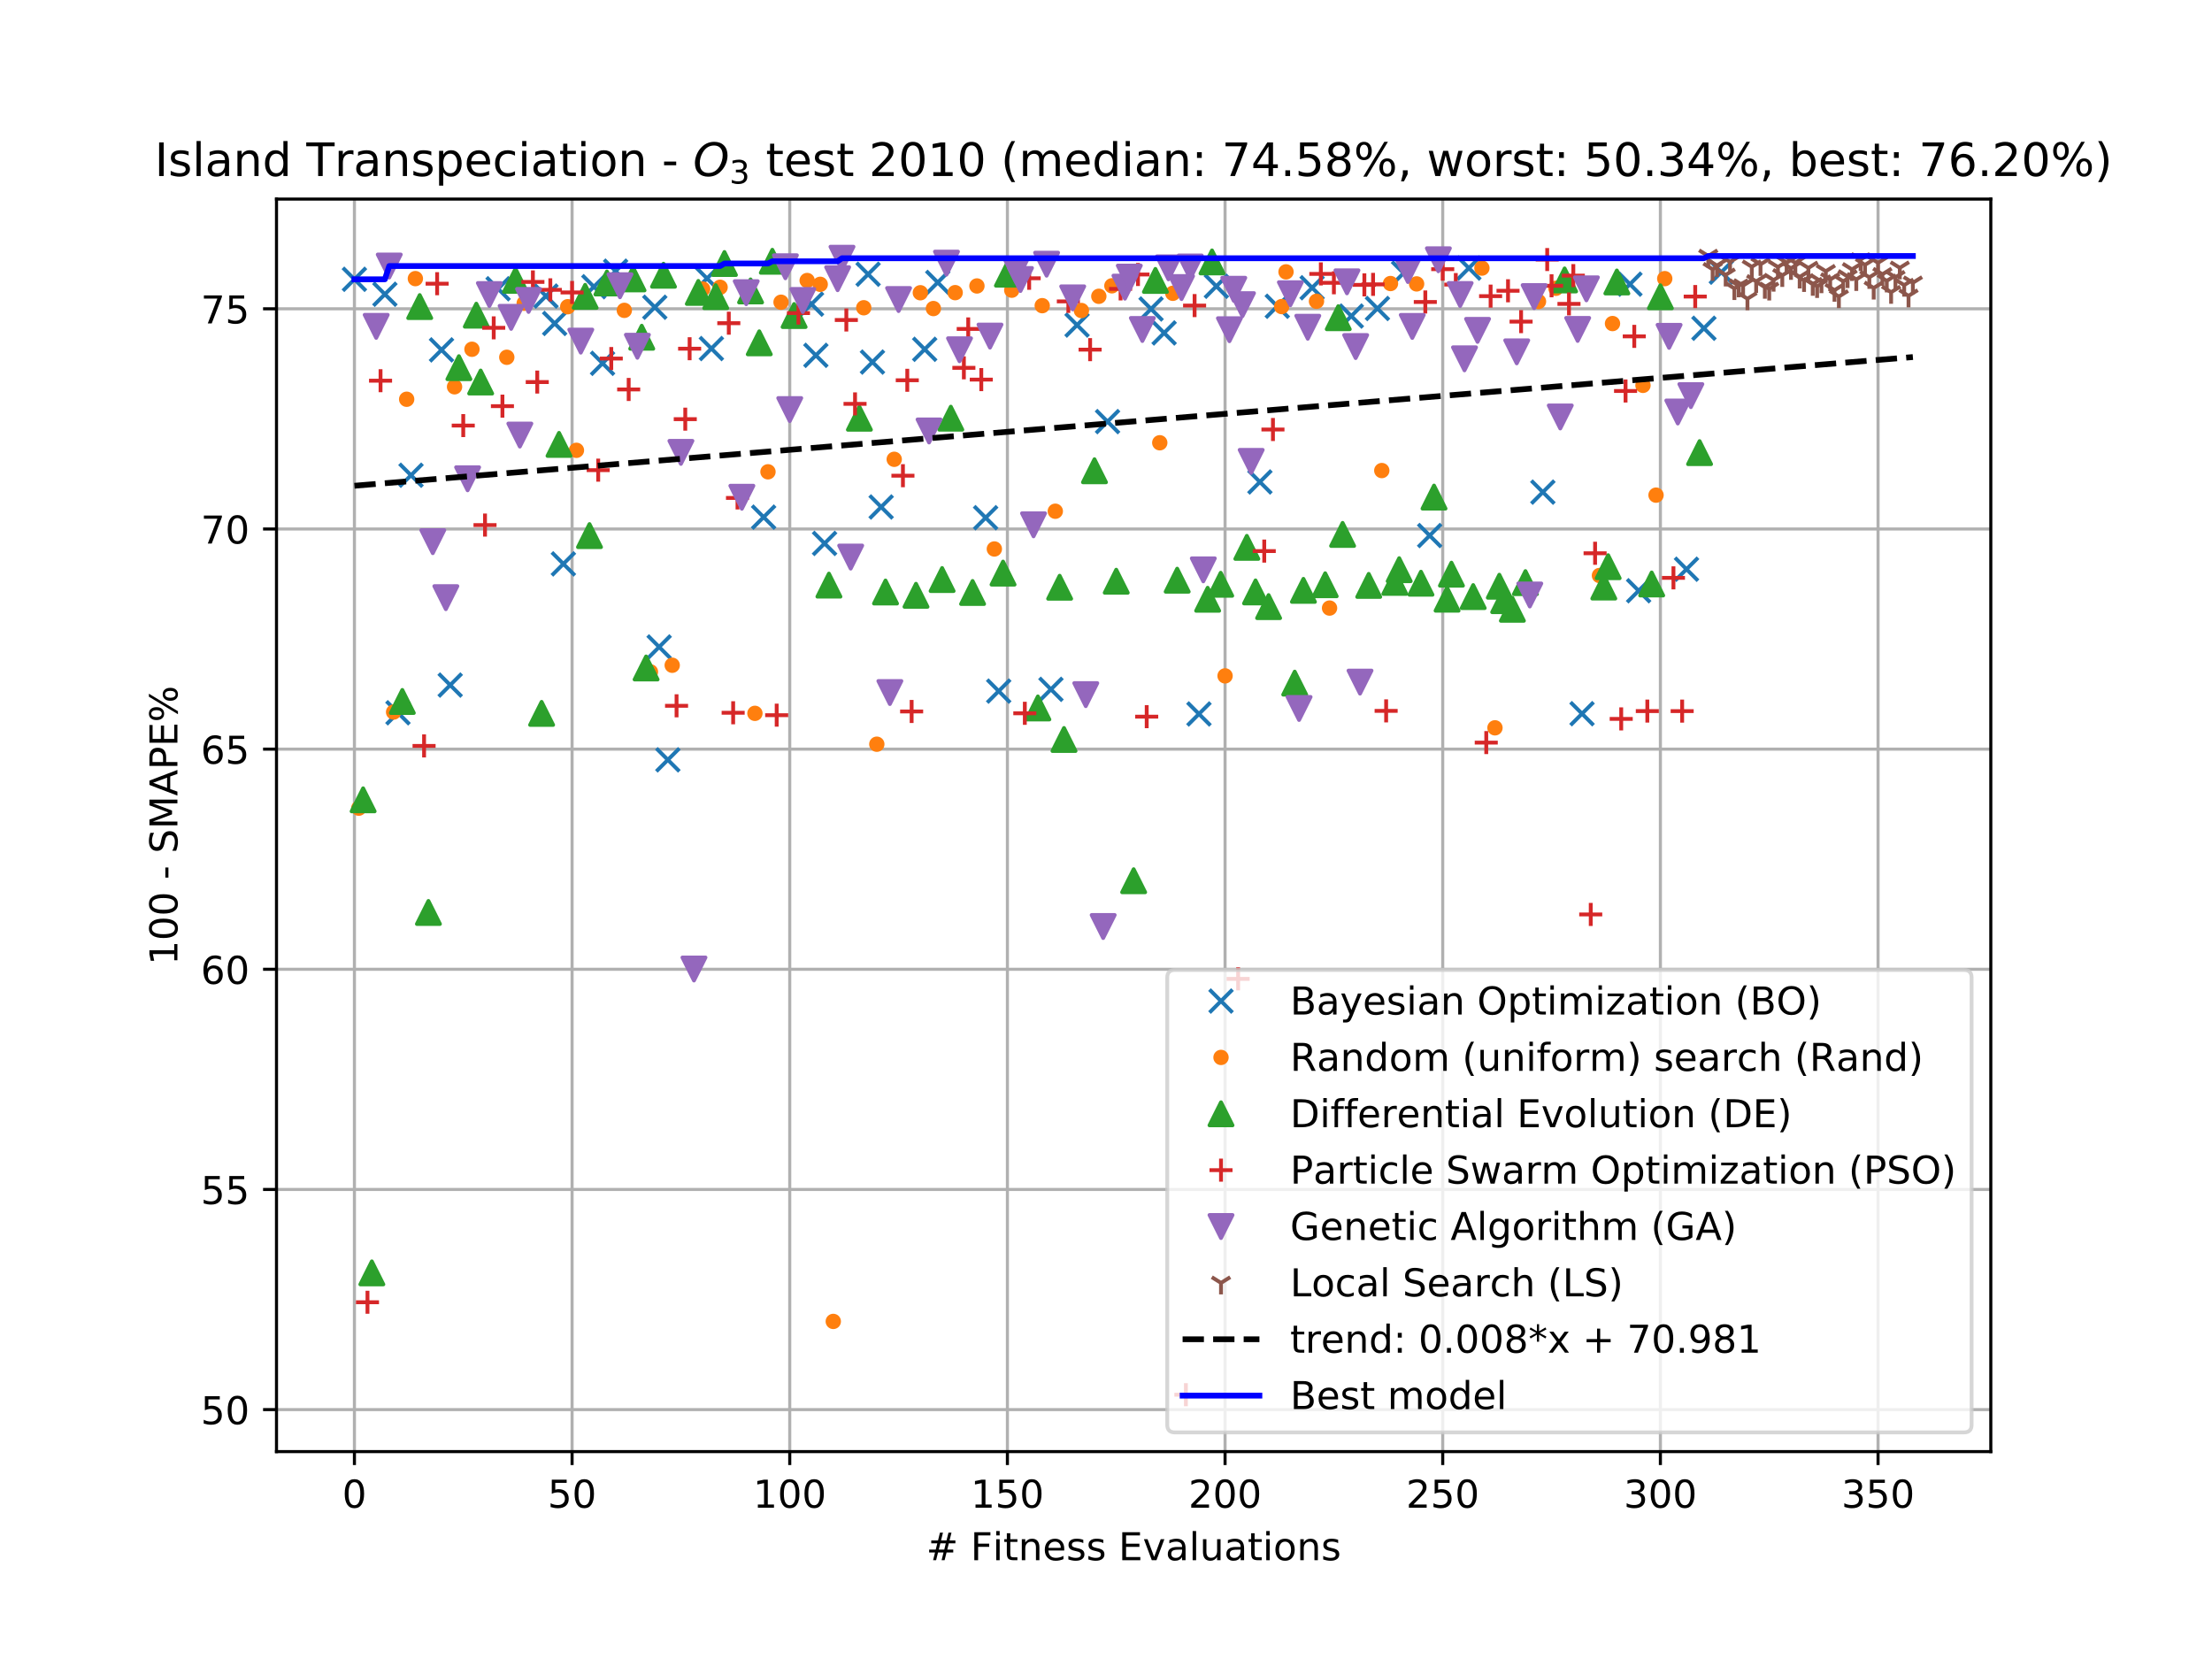 <?xml version="1.0" encoding="utf-8" standalone="no"?>
<!DOCTYPE svg PUBLIC "-//W3C//DTD SVG 1.1//EN"
  "http://www.w3.org/Graphics/SVG/1.1/DTD/svg11.dtd">
<!-- Created with matplotlib (https://matplotlib.org/) -->
<svg height="432pt" version="1.1" viewBox="0 0 576 432" width="576pt" xmlns="http://www.w3.org/2000/svg" xmlns:xlink="http://www.w3.org/1999/xlink">
 <defs>
  <style type="text/css">
*{stroke-linecap:butt;stroke-linejoin:round;white-space:pre;}
  </style>
 </defs>
 <g id="figure_1">
  <g id="patch_1">
   <path d="M 0 432 
L 576 432 
L 576 0 
L 0 0 
z
" style="fill:#ffffff;"/>
  </g>
  <g id="axes_1">
   <g id="patch_2">
    <path d="M 72 378 
L 518.4 378 
L 518.4 51.84 
L 72 51.84 
z
" style="fill:#ffffff;"/>
   </g>
   <g id="matplotlib.axis_1">
    <g id="xtick_1">
     <g id="line2d_1">
      <path clip-path="url(#p69e93f96b8)" d="M 92.291 378 
L 92.291 51.84 
" style="fill:none;stroke:#b0b0b0;stroke-linecap:square;stroke-width:0.8;"/>
     </g>
     <g id="line2d_2">
      <defs>
       <path d="M 0 0 
L 0 3.5 
" id="me353076d0d" style="stroke:#000000;stroke-width:0.8;"/>
      </defs>
      <g>
       <use style="stroke:#000000;stroke-width:0.8;" x="92.291" xlink:href="#me353076d0d" y="378"/>
      </g>
     </g>
     <g id="text_1">
      <!-- 0 -->
      <defs>
       <path d="M 31.781 66.406 
Q 24.172 66.406 20.328 58.906 
Q 16.5 51.422 16.5 36.375 
Q 16.5 21.391 20.328 13.891 
Q 24.172 6.391 31.781 6.391 
Q 39.453 6.391 43.281 13.891 
Q 47.125 21.391 47.125 36.375 
Q 47.125 51.422 43.281 58.906 
Q 39.453 66.406 31.781 66.406 
z
M 31.781 74.219 
Q 44.047 74.219 50.516 64.516 
Q 56.984 54.828 56.984 36.375 
Q 56.984 17.969 50.516 8.266 
Q 44.047 -1.422 31.781 -1.422 
Q 19.531 -1.422 13.062 8.266 
Q 6.594 17.969 6.594 36.375 
Q 6.594 54.828 13.062 64.516 
Q 19.531 74.219 31.781 74.219 
z
" id="DejaVuSans-48"/>
      </defs>
      <g transform="translate(89.11 392.598)scale(0.1 -0.1)">
       <use xlink:href="#DejaVuSans-48"/>
      </g>
     </g>
    </g>
    <g id="xtick_2">
     <g id="line2d_3">
      <path clip-path="url(#p69e93f96b8)" d="M 148.969 378 
L 148.969 51.84 
" style="fill:none;stroke:#b0b0b0;stroke-linecap:square;stroke-width:0.8;"/>
     </g>
     <g id="line2d_4">
      <g>
       <use style="stroke:#000000;stroke-width:0.8;" x="148.969" xlink:href="#me353076d0d" y="378"/>
      </g>
     </g>
     <g id="text_2">
      <!-- 50 -->
      <defs>
       <path d="M 10.797 72.906 
L 49.516 72.906 
L 49.516 64.594 
L 19.828 64.594 
L 19.828 46.734 
Q 21.969 47.469 24.109 47.828 
Q 26.266 48.188 28.422 48.188 
Q 40.625 48.188 47.75 41.5 
Q 54.891 34.812 54.891 23.391 
Q 54.891 11.625 47.562 5.094 
Q 40.234 -1.422 26.906 -1.422 
Q 22.312 -1.422 17.547 -0.641 
Q 12.797 0.141 7.719 1.703 
L 7.719 11.625 
Q 12.109 9.234 16.797 8.062 
Q 21.484 6.891 26.703 6.891 
Q 35.156 6.891 40.078 11.328 
Q 45.016 15.766 45.016 23.391 
Q 45.016 31 40.078 35.438 
Q 35.156 39.891 26.703 39.891 
Q 22.75 39.891 18.812 39.016 
Q 14.891 38.141 10.797 36.281 
z
" id="DejaVuSans-53"/>
      </defs>
      <g transform="translate(142.607 392.598)scale(0.1 -0.1)">
       <use xlink:href="#DejaVuSans-53"/>
       <use x="63.623" xlink:href="#DejaVuSans-48"/>
      </g>
     </g>
    </g>
    <g id="xtick_3">
     <g id="line2d_5">
      <path clip-path="url(#p69e93f96b8)" d="M 205.648 378 
L 205.648 51.84 
" style="fill:none;stroke:#b0b0b0;stroke-linecap:square;stroke-width:0.8;"/>
     </g>
     <g id="line2d_6">
      <g>
       <use style="stroke:#000000;stroke-width:0.8;" x="205.648" xlink:href="#me353076d0d" y="378"/>
      </g>
     </g>
     <g id="text_3">
      <!-- 100 -->
      <defs>
       <path d="M 12.406 8.297 
L 28.516 8.297 
L 28.516 63.922 
L 10.984 60.406 
L 10.984 69.391 
L 28.422 72.906 
L 38.281 72.906 
L 38.281 8.297 
L 54.391 8.297 
L 54.391 0 
L 12.406 0 
z
" id="DejaVuSans-49"/>
      </defs>
      <g transform="translate(196.104 392.598)scale(0.1 -0.1)">
       <use xlink:href="#DejaVuSans-49"/>
       <use x="63.623" xlink:href="#DejaVuSans-48"/>
       <use x="127.246" xlink:href="#DejaVuSans-48"/>
      </g>
     </g>
    </g>
    <g id="xtick_4">
     <g id="line2d_7">
      <path clip-path="url(#p69e93f96b8)" d="M 262.326 378 
L 262.326 51.84 
" style="fill:none;stroke:#b0b0b0;stroke-linecap:square;stroke-width:0.8;"/>
     </g>
     <g id="line2d_8">
      <g>
       <use style="stroke:#000000;stroke-width:0.8;" x="262.326" xlink:href="#me353076d0d" y="378"/>
      </g>
     </g>
     <g id="text_4">
      <!-- 150 -->
      <g transform="translate(252.783 392.598)scale(0.1 -0.1)">
       <use xlink:href="#DejaVuSans-49"/>
       <use x="63.623" xlink:href="#DejaVuSans-53"/>
       <use x="127.246" xlink:href="#DejaVuSans-48"/>
      </g>
     </g>
    </g>
    <g id="xtick_5">
     <g id="line2d_9">
      <path clip-path="url(#p69e93f96b8)" d="M 319.005 378 
L 319.005 51.84 
" style="fill:none;stroke:#b0b0b0;stroke-linecap:square;stroke-width:0.8;"/>
     </g>
     <g id="line2d_10">
      <g>
       <use style="stroke:#000000;stroke-width:0.8;" x="319.005" xlink:href="#me353076d0d" y="378"/>
      </g>
     </g>
     <g id="text_5">
      <!-- 200 -->
      <defs>
       <path d="M 19.188 8.297 
L 53.609 8.297 
L 53.609 0 
L 7.328 0 
L 7.328 8.297 
Q 12.938 14.109 22.625 23.891 
Q 32.328 33.688 34.812 36.531 
Q 39.547 41.844 41.422 45.531 
Q 43.312 49.219 43.312 52.781 
Q 43.312 58.594 39.234 62.25 
Q 35.156 65.922 28.609 65.922 
Q 23.969 65.922 18.812 64.312 
Q 13.672 62.703 7.812 59.422 
L 7.812 69.391 
Q 13.766 71.781 18.938 73 
Q 24.125 74.219 28.422 74.219 
Q 39.75 74.219 46.484 68.547 
Q 53.219 62.891 53.219 53.422 
Q 53.219 48.922 51.531 44.891 
Q 49.859 40.875 45.406 35.406 
Q 44.188 33.984 37.641 27.219 
Q 31.109 20.453 19.188 8.297 
z
" id="DejaVuSans-50"/>
      </defs>
      <g transform="translate(309.461 392.598)scale(0.1 -0.1)">
       <use xlink:href="#DejaVuSans-50"/>
       <use x="63.623" xlink:href="#DejaVuSans-48"/>
       <use x="127.246" xlink:href="#DejaVuSans-48"/>
      </g>
     </g>
    </g>
    <g id="xtick_6">
     <g id="line2d_11">
      <path clip-path="url(#p69e93f96b8)" d="M 375.683 378 
L 375.683 51.84 
" style="fill:none;stroke:#b0b0b0;stroke-linecap:square;stroke-width:0.8;"/>
     </g>
     <g id="line2d_12">
      <g>
       <use style="stroke:#000000;stroke-width:0.8;" x="375.683" xlink:href="#me353076d0d" y="378"/>
      </g>
     </g>
     <g id="text_6">
      <!-- 250 -->
      <g transform="translate(366.14 392.598)scale(0.1 -0.1)">
       <use xlink:href="#DejaVuSans-50"/>
       <use x="63.623" xlink:href="#DejaVuSans-53"/>
       <use x="127.246" xlink:href="#DejaVuSans-48"/>
      </g>
     </g>
    </g>
    <g id="xtick_7">
     <g id="line2d_13">
      <path clip-path="url(#p69e93f96b8)" d="M 432.362 378 
L 432.362 51.84 
" style="fill:none;stroke:#b0b0b0;stroke-linecap:square;stroke-width:0.8;"/>
     </g>
     <g id="line2d_14">
      <g>
       <use style="stroke:#000000;stroke-width:0.8;" x="432.362" xlink:href="#me353076d0d" y="378"/>
      </g>
     </g>
     <g id="text_7">
      <!-- 300 -->
      <defs>
       <path d="M 40.578 39.312 
Q 47.656 37.797 51.625 33 
Q 55.609 28.219 55.609 21.188 
Q 55.609 10.406 48.188 4.484 
Q 40.766 -1.422 27.094 -1.422 
Q 22.516 -1.422 17.656 -0.516 
Q 12.797 0.391 7.625 2.203 
L 7.625 11.719 
Q 11.719 9.328 16.594 8.109 
Q 21.484 6.891 26.812 6.891 
Q 36.078 6.891 40.938 10.547 
Q 45.797 14.203 45.797 21.188 
Q 45.797 27.641 41.281 31.266 
Q 36.766 34.906 28.719 34.906 
L 20.219 34.906 
L 20.219 43.016 
L 29.109 43.016 
Q 36.375 43.016 40.234 45.922 
Q 44.094 48.828 44.094 54.297 
Q 44.094 59.906 40.109 62.906 
Q 36.141 65.922 28.719 65.922 
Q 24.656 65.922 20.016 65.031 
Q 15.375 64.156 9.812 62.312 
L 9.812 71.094 
Q 15.438 72.656 20.344 73.438 
Q 25.25 74.219 29.594 74.219 
Q 40.828 74.219 47.359 69.109 
Q 53.906 64.016 53.906 55.328 
Q 53.906 49.266 50.438 45.094 
Q 46.969 40.922 40.578 39.312 
z
" id="DejaVuSans-51"/>
      </defs>
      <g transform="translate(422.818 392.598)scale(0.1 -0.1)">
       <use xlink:href="#DejaVuSans-51"/>
       <use x="63.623" xlink:href="#DejaVuSans-48"/>
       <use x="127.246" xlink:href="#DejaVuSans-48"/>
      </g>
     </g>
    </g>
    <g id="xtick_8">
     <g id="line2d_15">
      <path clip-path="url(#p69e93f96b8)" d="M 489.041 378 
L 489.041 51.84 
" style="fill:none;stroke:#b0b0b0;stroke-linecap:square;stroke-width:0.8;"/>
     </g>
     <g id="line2d_16">
      <g>
       <use style="stroke:#000000;stroke-width:0.8;" x="489.041" xlink:href="#me353076d0d" y="378"/>
      </g>
     </g>
     <g id="text_8">
      <!-- 350 -->
      <g transform="translate(479.497 392.598)scale(0.1 -0.1)">
       <use xlink:href="#DejaVuSans-51"/>
       <use x="63.623" xlink:href="#DejaVuSans-53"/>
       <use x="127.246" xlink:href="#DejaVuSans-48"/>
      </g>
     </g>
    </g>
    <g id="text_9">
     <!-- # Fitness Evaluations -->
     <defs>
      <path d="M 51.125 44 
L 36.922 44 
L 32.812 27.688 
L 47.125 27.688 
z
M 43.797 71.781 
L 38.719 51.516 
L 52.984 51.516 
L 58.109 71.781 
L 65.922 71.781 
L 60.891 51.516 
L 76.125 51.516 
L 76.125 44 
L 58.984 44 
L 54.984 27.688 
L 70.516 27.688 
L 70.516 20.219 
L 53.078 20.219 
L 48 0 
L 40.188 0 
L 45.219 20.219 
L 30.906 20.219 
L 25.875 0 
L 18.016 0 
L 23.094 20.219 
L 7.719 20.219 
L 7.719 27.688 
L 24.906 27.688 
L 29 44 
L 13.281 44 
L 13.281 51.516 
L 30.906 51.516 
L 35.891 71.781 
z
" id="DejaVuSans-35"/>
      <path id="DejaVuSans-32"/>
      <path d="M 9.812 72.906 
L 51.703 72.906 
L 51.703 64.594 
L 19.672 64.594 
L 19.672 43.109 
L 48.578 43.109 
L 48.578 34.812 
L 19.672 34.812 
L 19.672 0 
L 9.812 0 
z
" id="DejaVuSans-70"/>
      <path d="M 9.422 54.688 
L 18.406 54.688 
L 18.406 0 
L 9.422 0 
z
M 9.422 75.984 
L 18.406 75.984 
L 18.406 64.594 
L 9.422 64.594 
z
" id="DejaVuSans-105"/>
      <path d="M 18.312 70.219 
L 18.312 54.688 
L 36.812 54.688 
L 36.812 47.703 
L 18.312 47.703 
L 18.312 18.016 
Q 18.312 11.328 20.141 9.422 
Q 21.969 7.516 27.594 7.516 
L 36.812 7.516 
L 36.812 0 
L 27.594 0 
Q 17.188 0 13.234 3.875 
Q 9.281 7.766 9.281 18.016 
L 9.281 47.703 
L 2.688 47.703 
L 2.688 54.688 
L 9.281 54.688 
L 9.281 70.219 
z
" id="DejaVuSans-116"/>
      <path d="M 54.891 33.016 
L 54.891 0 
L 45.906 0 
L 45.906 32.719 
Q 45.906 40.484 42.875 44.328 
Q 39.844 48.188 33.797 48.188 
Q 26.516 48.188 22.312 43.547 
Q 18.109 38.922 18.109 30.906 
L 18.109 0 
L 9.078 0 
L 9.078 54.688 
L 18.109 54.688 
L 18.109 46.188 
Q 21.344 51.125 25.703 53.562 
Q 30.078 56 35.797 56 
Q 45.219 56 50.047 50.172 
Q 54.891 44.344 54.891 33.016 
z
" id="DejaVuSans-110"/>
      <path d="M 56.203 29.594 
L 56.203 25.203 
L 14.891 25.203 
Q 15.484 15.922 20.484 11.062 
Q 25.484 6.203 34.422 6.203 
Q 39.594 6.203 44.453 7.469 
Q 49.312 8.734 54.109 11.281 
L 54.109 2.781 
Q 49.266 0.734 44.188 -0.344 
Q 39.109 -1.422 33.891 -1.422 
Q 20.797 -1.422 13.156 6.188 
Q 5.516 13.812 5.516 26.812 
Q 5.516 40.234 12.766 48.109 
Q 20.016 56 32.328 56 
Q 43.359 56 49.781 48.891 
Q 56.203 41.797 56.203 29.594 
z
M 47.219 32.234 
Q 47.125 39.594 43.094 43.984 
Q 39.062 48.391 32.422 48.391 
Q 24.906 48.391 20.391 44.141 
Q 15.875 39.891 15.188 32.172 
z
" id="DejaVuSans-101"/>
      <path d="M 44.281 53.078 
L 44.281 44.578 
Q 40.484 46.531 36.375 47.5 
Q 32.281 48.484 27.875 48.484 
Q 21.188 48.484 17.844 46.438 
Q 14.5 44.391 14.5 40.281 
Q 14.5 37.156 16.891 35.375 
Q 19.281 33.594 26.516 31.984 
L 29.594 31.297 
Q 39.156 29.25 43.188 25.516 
Q 47.219 21.781 47.219 15.094 
Q 47.219 7.469 41.188 3.016 
Q 35.156 -1.422 24.609 -1.422 
Q 20.219 -1.422 15.453 -0.562 
Q 10.688 0.297 5.422 2 
L 5.422 11.281 
Q 10.406 8.688 15.234 7.391 
Q 20.062 6.109 24.812 6.109 
Q 31.156 6.109 34.562 8.281 
Q 37.984 10.453 37.984 14.406 
Q 37.984 18.062 35.516 20.016 
Q 33.062 21.969 24.703 23.781 
L 21.578 24.516 
Q 13.234 26.266 9.516 29.906 
Q 5.812 33.547 5.812 39.891 
Q 5.812 47.609 11.281 51.797 
Q 16.75 56 26.812 56 
Q 31.781 56 36.172 55.266 
Q 40.578 54.547 44.281 53.078 
z
" id="DejaVuSans-115"/>
      <path d="M 9.812 72.906 
L 55.906 72.906 
L 55.906 64.594 
L 19.672 64.594 
L 19.672 43.016 
L 54.391 43.016 
L 54.391 34.719 
L 19.672 34.719 
L 19.672 8.297 
L 56.781 8.297 
L 56.781 0 
L 9.812 0 
z
" id="DejaVuSans-69"/>
      <path d="M 2.984 54.688 
L 12.5 54.688 
L 29.594 8.797 
L 46.688 54.688 
L 56.203 54.688 
L 35.688 0 
L 23.484 0 
z
" id="DejaVuSans-118"/>
      <path d="M 34.281 27.484 
Q 23.391 27.484 19.188 25 
Q 14.984 22.516 14.984 16.5 
Q 14.984 11.719 18.141 8.906 
Q 21.297 6.109 26.703 6.109 
Q 34.188 6.109 38.703 11.406 
Q 43.219 16.703 43.219 25.484 
L 43.219 27.484 
z
M 52.203 31.203 
L 52.203 0 
L 43.219 0 
L 43.219 8.297 
Q 40.141 3.328 35.547 0.953 
Q 30.953 -1.422 24.312 -1.422 
Q 15.922 -1.422 10.953 3.297 
Q 6 8.016 6 15.922 
Q 6 25.141 12.172 29.828 
Q 18.359 34.516 30.609 34.516 
L 43.219 34.516 
L 43.219 35.406 
Q 43.219 41.609 39.141 45 
Q 35.062 48.391 27.688 48.391 
Q 23 48.391 18.547 47.266 
Q 14.109 46.141 10.016 43.891 
L 10.016 52.203 
Q 14.938 54.109 19.578 55.047 
Q 24.219 56 28.609 56 
Q 40.484 56 46.344 49.844 
Q 52.203 43.703 52.203 31.203 
z
" id="DejaVuSans-97"/>
      <path d="M 9.422 75.984 
L 18.406 75.984 
L 18.406 0 
L 9.422 0 
z
" id="DejaVuSans-108"/>
      <path d="M 8.5 21.578 
L 8.5 54.688 
L 17.484 54.688 
L 17.484 21.922 
Q 17.484 14.156 20.5 10.266 
Q 23.531 6.391 29.594 6.391 
Q 36.859 6.391 41.078 11.031 
Q 45.312 15.672 45.312 23.688 
L 45.312 54.688 
L 54.297 54.688 
L 54.297 0 
L 45.312 0 
L 45.312 8.406 
Q 42.047 3.422 37.719 1 
Q 33.406 -1.422 27.688 -1.422 
Q 18.266 -1.422 13.375 4.438 
Q 8.5 10.297 8.5 21.578 
z
M 31.109 56 
z
" id="DejaVuSans-117"/>
      <path d="M 30.609 48.391 
Q 23.391 48.391 19.188 42.75 
Q 14.984 37.109 14.984 27.297 
Q 14.984 17.484 19.156 11.844 
Q 23.344 6.203 30.609 6.203 
Q 37.797 6.203 41.984 11.859 
Q 46.188 17.531 46.188 27.297 
Q 46.188 37.016 41.984 42.703 
Q 37.797 48.391 30.609 48.391 
z
M 30.609 56 
Q 42.328 56 49.016 48.375 
Q 55.719 40.766 55.719 27.297 
Q 55.719 13.875 49.016 6.219 
Q 42.328 -1.422 30.609 -1.422 
Q 18.844 -1.422 12.172 6.219 
Q 5.516 13.875 5.516 27.297 
Q 5.516 40.766 12.172 48.375 
Q 18.844 56 30.609 56 
z
" id="DejaVuSans-111"/>
     </defs>
     <g transform="translate(241.171 406.277)scale(0.1 -0.1)">
      <use xlink:href="#DejaVuSans-35"/>
      <use x="83.789" xlink:href="#DejaVuSans-32"/>
      <use x="115.576" xlink:href="#DejaVuSans-70"/>
      <use x="172.986" xlink:href="#DejaVuSans-105"/>
      <use x="200.77" xlink:href="#DejaVuSans-116"/>
      <use x="239.979" xlink:href="#DejaVuSans-110"/>
      <use x="303.357" xlink:href="#DejaVuSans-101"/>
      <use x="364.881" xlink:href="#DejaVuSans-115"/>
      <use x="416.98" xlink:href="#DejaVuSans-115"/>
      <use x="469.08" xlink:href="#DejaVuSans-32"/>
      <use x="500.867" xlink:href="#DejaVuSans-69"/>
      <use x="564.051" xlink:href="#DejaVuSans-118"/>
      <use x="623.23" xlink:href="#DejaVuSans-97"/>
      <use x="684.51" xlink:href="#DejaVuSans-108"/>
      <use x="712.293" xlink:href="#DejaVuSans-117"/>
      <use x="775.672" xlink:href="#DejaVuSans-97"/>
      <use x="836.951" xlink:href="#DejaVuSans-116"/>
      <use x="876.16" xlink:href="#DejaVuSans-105"/>
      <use x="903.943" xlink:href="#DejaVuSans-111"/>
      <use x="965.125" xlink:href="#DejaVuSans-110"/>
      <use x="1028.504" xlink:href="#DejaVuSans-115"/>
     </g>
    </g>
   </g>
   <g id="matplotlib.axis_2">
    <g id="ytick_1">
     <g id="line2d_17">
      <path clip-path="url(#p69e93f96b8)" d="M 72 367.059 
L 518.4 367.059 
" style="fill:none;stroke:#b0b0b0;stroke-linecap:square;stroke-width:0.8;"/>
     </g>
     <g id="line2d_18">
      <defs>
       <path d="M 0 0 
L -3.5 0 
" id="m41b5b4e926" style="stroke:#000000;stroke-width:0.8;"/>
      </defs>
      <g>
       <use style="stroke:#000000;stroke-width:0.8;" x="72" xlink:href="#m41b5b4e926" y="367.059"/>
      </g>
     </g>
     <g id="text_10">
      <!-- 50 -->
      <g transform="translate(52.275 370.858)scale(0.1 -0.1)">
       <use xlink:href="#DejaVuSans-53"/>
       <use x="63.623" xlink:href="#DejaVuSans-48"/>
      </g>
     </g>
    </g>
    <g id="ytick_2">
     <g id="line2d_19">
      <path clip-path="url(#p69e93f96b8)" d="M 72 309.73 
L 518.4 309.73 
" style="fill:none;stroke:#b0b0b0;stroke-linecap:square;stroke-width:0.8;"/>
     </g>
     <g id="line2d_20">
      <g>
       <use style="stroke:#000000;stroke-width:0.8;" x="72" xlink:href="#m41b5b4e926" y="309.73"/>
      </g>
     </g>
     <g id="text_11">
      <!-- 55 -->
      <g transform="translate(52.275 313.529)scale(0.1 -0.1)">
       <use xlink:href="#DejaVuSans-53"/>
       <use x="63.623" xlink:href="#DejaVuSans-53"/>
      </g>
     </g>
    </g>
    <g id="ytick_3">
     <g id="line2d_21">
      <path clip-path="url(#p69e93f96b8)" d="M 72 252.4 
L 518.4 252.4 
" style="fill:none;stroke:#b0b0b0;stroke-linecap:square;stroke-width:0.8;"/>
     </g>
     <g id="line2d_22">
      <g>
       <use style="stroke:#000000;stroke-width:0.8;" x="72" xlink:href="#m41b5b4e926" y="252.4"/>
      </g>
     </g>
     <g id="text_12">
      <!-- 60 -->
      <defs>
       <path d="M 33.016 40.375 
Q 26.375 40.375 22.484 35.828 
Q 18.609 31.297 18.609 23.391 
Q 18.609 15.531 22.484 10.953 
Q 26.375 6.391 33.016 6.391 
Q 39.656 6.391 43.531 10.953 
Q 47.406 15.531 47.406 23.391 
Q 47.406 31.297 43.531 35.828 
Q 39.656 40.375 33.016 40.375 
z
M 52.594 71.297 
L 52.594 62.312 
Q 48.875 64.062 45.094 64.984 
Q 41.312 65.922 37.594 65.922 
Q 27.828 65.922 22.672 59.328 
Q 17.531 52.734 16.797 39.406 
Q 19.672 43.656 24.016 45.922 
Q 28.375 48.188 33.594 48.188 
Q 44.578 48.188 50.953 41.516 
Q 57.328 34.859 57.328 23.391 
Q 57.328 12.156 50.688 5.359 
Q 44.047 -1.422 33.016 -1.422 
Q 20.359 -1.422 13.672 8.266 
Q 6.984 17.969 6.984 36.375 
Q 6.984 53.656 15.188 63.938 
Q 23.391 74.219 37.203 74.219 
Q 40.922 74.219 44.703 73.484 
Q 48.484 72.75 52.594 71.297 
z
" id="DejaVuSans-54"/>
      </defs>
      <g transform="translate(52.275 256.2)scale(0.1 -0.1)">
       <use xlink:href="#DejaVuSans-54"/>
       <use x="63.623" xlink:href="#DejaVuSans-48"/>
      </g>
     </g>
    </g>
    <g id="ytick_4">
     <g id="line2d_23">
      <path clip-path="url(#p69e93f96b8)" d="M 72 195.071 
L 518.4 195.071 
" style="fill:none;stroke:#b0b0b0;stroke-linecap:square;stroke-width:0.8;"/>
     </g>
     <g id="line2d_24">
      <g>
       <use style="stroke:#000000;stroke-width:0.8;" x="72" xlink:href="#m41b5b4e926" y="195.071"/>
      </g>
     </g>
     <g id="text_13">
      <!-- 65 -->
      <g transform="translate(52.275 198.87)scale(0.1 -0.1)">
       <use xlink:href="#DejaVuSans-54"/>
       <use x="63.623" xlink:href="#DejaVuSans-53"/>
      </g>
     </g>
    </g>
    <g id="ytick_5">
     <g id="line2d_25">
      <path clip-path="url(#p69e93f96b8)" d="M 72 137.742 
L 518.4 137.742 
" style="fill:none;stroke:#b0b0b0;stroke-linecap:square;stroke-width:0.8;"/>
     </g>
     <g id="line2d_26">
      <g>
       <use style="stroke:#000000;stroke-width:0.8;" x="72" xlink:href="#m41b5b4e926" y="137.742"/>
      </g>
     </g>
     <g id="text_14">
      <!-- 70 -->
      <defs>
       <path d="M 8.203 72.906 
L 55.078 72.906 
L 55.078 68.703 
L 28.609 0 
L 18.312 0 
L 43.219 64.594 
L 8.203 64.594 
z
" id="DejaVuSans-55"/>
      </defs>
      <g transform="translate(52.275 141.541)scale(0.1 -0.1)">
       <use xlink:href="#DejaVuSans-55"/>
       <use x="63.623" xlink:href="#DejaVuSans-48"/>
      </g>
     </g>
    </g>
    <g id="ytick_6">
     <g id="line2d_27">
      <path clip-path="url(#p69e93f96b8)" d="M 72 80.412 
L 518.4 80.412 
" style="fill:none;stroke:#b0b0b0;stroke-linecap:square;stroke-width:0.8;"/>
     </g>
     <g id="line2d_28">
      <g>
       <use style="stroke:#000000;stroke-width:0.8;" x="72" xlink:href="#m41b5b4e926" y="80.412"/>
      </g>
     </g>
     <g id="text_15">
      <!-- 75 -->
      <g transform="translate(52.275 84.211)scale(0.1 -0.1)">
       <use xlink:href="#DejaVuSans-55"/>
       <use x="63.623" xlink:href="#DejaVuSans-53"/>
      </g>
     </g>
    </g>
    <g id="text_16">
     <!-- 100 - SMAPE% -->
     <defs>
      <path d="M 4.891 31.391 
L 31.203 31.391 
L 31.203 23.391 
L 4.891 23.391 
z
" id="DejaVuSans-45"/>
      <path d="M 53.516 70.516 
L 53.516 60.891 
Q 47.906 63.578 42.922 64.891 
Q 37.938 66.219 33.297 66.219 
Q 25.25 66.219 20.875 63.094 
Q 16.5 59.969 16.5 54.203 
Q 16.5 49.359 19.406 46.891 
Q 22.312 44.438 30.422 42.922 
L 36.375 41.703 
Q 47.406 39.594 52.656 34.297 
Q 57.906 29 57.906 20.125 
Q 57.906 9.516 50.797 4.047 
Q 43.703 -1.422 29.984 -1.422 
Q 24.812 -1.422 18.969 -0.25 
Q 13.141 0.922 6.891 3.219 
L 6.891 13.375 
Q 12.891 10.016 18.656 8.297 
Q 24.422 6.594 29.984 6.594 
Q 38.422 6.594 43.016 9.906 
Q 47.609 13.234 47.609 19.391 
Q 47.609 24.75 44.312 27.781 
Q 41.016 30.812 33.5 32.328 
L 27.484 33.5 
Q 16.453 35.688 11.516 40.375 
Q 6.594 45.062 6.594 53.422 
Q 6.594 63.094 13.406 68.656 
Q 20.219 74.219 32.172 74.219 
Q 37.312 74.219 42.625 73.281 
Q 47.953 72.359 53.516 70.516 
z
" id="DejaVuSans-83"/>
      <path d="M 9.812 72.906 
L 24.516 72.906 
L 43.109 23.297 
L 61.812 72.906 
L 76.516 72.906 
L 76.516 0 
L 66.891 0 
L 66.891 64.016 
L 48.094 14.016 
L 38.188 14.016 
L 19.391 64.016 
L 19.391 0 
L 9.812 0 
z
" id="DejaVuSans-77"/>
      <path d="M 34.188 63.188 
L 20.797 26.906 
L 47.609 26.906 
z
M 28.609 72.906 
L 39.797 72.906 
L 67.578 0 
L 57.328 0 
L 50.688 18.703 
L 17.828 18.703 
L 11.188 0 
L 0.781 0 
z
" id="DejaVuSans-65"/>
      <path d="M 19.672 64.797 
L 19.672 37.406 
L 32.078 37.406 
Q 38.969 37.406 42.719 40.969 
Q 46.484 44.531 46.484 51.125 
Q 46.484 57.672 42.719 61.234 
Q 38.969 64.797 32.078 64.797 
z
M 9.812 72.906 
L 32.078 72.906 
Q 44.344 72.906 50.609 67.359 
Q 56.891 61.812 56.891 51.125 
Q 56.891 40.328 50.609 34.812 
Q 44.344 29.297 32.078 29.297 
L 19.672 29.297 
L 19.672 0 
L 9.812 0 
z
" id="DejaVuSans-80"/>
      <path d="M 72.703 32.078 
Q 68.453 32.078 66.031 28.469 
Q 63.625 24.859 63.625 18.406 
Q 63.625 12.062 66.031 8.422 
Q 68.453 4.781 72.703 4.781 
Q 76.859 4.781 79.266 8.422 
Q 81.688 12.062 81.688 18.406 
Q 81.688 24.812 79.266 28.438 
Q 76.859 32.078 72.703 32.078 
z
M 72.703 38.281 
Q 80.422 38.281 84.953 32.906 
Q 89.5 27.547 89.5 18.406 
Q 89.5 9.281 84.938 3.922 
Q 80.375 -1.422 72.703 -1.422 
Q 64.891 -1.422 60.344 3.922 
Q 55.812 9.281 55.812 18.406 
Q 55.812 27.594 60.375 32.938 
Q 64.938 38.281 72.703 38.281 
z
M 22.312 68.016 
Q 18.109 68.016 15.688 64.375 
Q 13.281 60.75 13.281 54.391 
Q 13.281 47.953 15.672 44.328 
Q 18.062 40.719 22.312 40.719 
Q 26.562 40.719 28.969 44.328 
Q 31.391 47.953 31.391 54.391 
Q 31.391 60.688 28.953 64.344 
Q 26.516 68.016 22.312 68.016 
z
M 66.406 74.219 
L 74.219 74.219 
L 28.609 -1.422 
L 20.797 -1.422 
z
M 22.312 74.219 
Q 30.031 74.219 34.609 68.875 
Q 39.203 63.531 39.203 54.391 
Q 39.203 45.172 34.641 39.844 
Q 30.078 34.516 22.312 34.516 
Q 14.547 34.516 10.031 39.859 
Q 5.516 45.219 5.516 54.391 
Q 5.516 63.484 10.047 68.844 
Q 14.594 74.219 22.312 74.219 
z
" id="DejaVuSans-37"/>
     </defs>
     <g transform="translate(46.195 251.279)rotate(-90)scale(0.1 -0.1)">
      <use xlink:href="#DejaVuSans-49"/>
      <use x="63.623" xlink:href="#DejaVuSans-48"/>
      <use x="127.246" xlink:href="#DejaVuSans-48"/>
      <use x="190.869" xlink:href="#DejaVuSans-32"/>
      <use x="222.656" xlink:href="#DejaVuSans-45"/>
      <use x="258.74" xlink:href="#DejaVuSans-32"/>
      <use x="290.527" xlink:href="#DejaVuSans-83"/>
      <use x="354.004" xlink:href="#DejaVuSans-77"/>
      <use x="440.283" xlink:href="#DejaVuSans-65"/>
      <use x="508.691" xlink:href="#DejaVuSans-80"/>
      <use x="568.994" xlink:href="#DejaVuSans-69"/>
      <use x="632.178" xlink:href="#DejaVuSans-37"/>
     </g>
    </g>
   </g>
   <g id="line2d_29">
    <defs>
     <path d="M -3 3 
L 3 -3 
M -3 -3 
L 3 3 
" id="m01d1df0a56" style="stroke:#1f77b4;"/>
    </defs>
    <g clip-path="url(#p69e93f96b8)">
     <use style="fill:#1f77b4;stroke:#1f77b4;" x="92.291" xlink:href="#m01d1df0a56" y="72.727"/>
     <use style="fill:#1f77b4;stroke:#1f77b4;" x="100.226" xlink:href="#m01d1df0a56" y="76.621"/>
     <use style="fill:#1f77b4;stroke:#1f77b4;" x="103.627" xlink:href="#m01d1df0a56" y="185.608"/>
     <use style="fill:#1f77b4;stroke:#1f77b4;" x="107.027" xlink:href="#m01d1df0a56" y="123.756"/>
     <use style="fill:#1f77b4;stroke:#1f77b4;" x="114.962" xlink:href="#m01d1df0a56" y="91.113"/>
     <use style="fill:#1f77b4;stroke:#1f77b4;" x="117.229" xlink:href="#m01d1df0a56" y="178.392"/>
     <use style="fill:#1f77b4;stroke:#1f77b4;" x="129.699" xlink:href="#m01d1df0a56" y="75.188"/>
     <use style="fill:#1f77b4;stroke:#1f77b4;" x="142.168" xlink:href="#m01d1df0a56" y="77.088"/>
     <use style="fill:#1f77b4;stroke:#1f77b4;" x="144.435" xlink:href="#m01d1df0a56" y="84.229"/>
     <use style="fill:#1f77b4;stroke:#1f77b4;" x="146.702" xlink:href="#m01d1df0a56" y="146.837"/>
     <use style="fill:#1f77b4;stroke:#1f77b4;" x="154.637" xlink:href="#m01d1df0a56" y="74.663"/>
     <use style="fill:#1f77b4;stroke:#1f77b4;" x="156.904" xlink:href="#m01d1df0a56" y="94.602"/>
     <use style="fill:#1f77b4;stroke:#1f77b4;" x="160.305" xlink:href="#m01d1df0a56" y="70.612"/>
     <use style="fill:#1f77b4;stroke:#1f77b4;" x="170.507" xlink:href="#m01d1df0a56" y="80.001"/>
     <use style="fill:#1f77b4;stroke:#1f77b4;" x="171.641" xlink:href="#m01d1df0a56" y="168.466"/>
     <use style="fill:#1f77b4;stroke:#1f77b4;" x="173.908" xlink:href="#m01d1df0a56" y="197.864"/>
     <use style="fill:#1f77b4;stroke:#1f77b4;" x="184.11" xlink:href="#m01d1df0a56" y="72.507"/>
     <use style="fill:#1f77b4;stroke:#1f77b4;" x="185.244" xlink:href="#m01d1df0a56" y="90.764"/>
     <use style="fill:#1f77b4;stroke:#1f77b4;" x="198.847" xlink:href="#m01d1df0a56" y="134.659"/>
     <use style="fill:#1f77b4;stroke:#1f77b4;" x="211.316" xlink:href="#m01d1df0a56" y="79.196"/>
     <use style="fill:#1f77b4;stroke:#1f77b4;" x="212.449" xlink:href="#m01d1df0a56" y="92.526"/>
     <use style="fill:#1f77b4;stroke:#1f77b4;" x="214.717" xlink:href="#m01d1df0a56" y="141.503"/>
     <use style="fill:#1f77b4;stroke:#1f77b4;" x="226.052" xlink:href="#m01d1df0a56" y="71.411"/>
     <use style="fill:#1f77b4;stroke:#1f77b4;" x="227.186" xlink:href="#m01d1df0a56" y="94.281"/>
     <use style="fill:#1f77b4;stroke:#1f77b4;" x="229.453" xlink:href="#m01d1df0a56" y="132.018"/>
     <use style="fill:#1f77b4;stroke:#1f77b4;" x="240.789" xlink:href="#m01d1df0a56" y="90.956"/>
     <use style="fill:#1f77b4;stroke:#1f77b4;" x="244.189" xlink:href="#m01d1df0a56" y="73.544"/>
     <use style="fill:#1f77b4;stroke:#1f77b4;" x="256.659" xlink:href="#m01d1df0a56" y="134.808"/>
     <use style="fill:#1f77b4;stroke:#1f77b4;" x="260.059" xlink:href="#m01d1df0a56" y="179.961"/>
     <use style="fill:#1f77b4;stroke:#1f77b4;" x="273.662" xlink:href="#m01d1df0a56" y="179.504"/>
     <use style="fill:#1f77b4;stroke:#1f77b4;" x="280.464" xlink:href="#m01d1df0a56" y="84.643"/>
     <use style="fill:#1f77b4;stroke:#1f77b4;" x="288.399" xlink:href="#m01d1df0a56" y="109.787"/>
     <use style="fill:#1f77b4;stroke:#1f77b4;" x="299.734" xlink:href="#m01d1df0a56" y="80.454"/>
     <use style="fill:#1f77b4;stroke:#1f77b4;" x="303.135" xlink:href="#m01d1df0a56" y="86.697"/>
     <use style="fill:#1f77b4;stroke:#1f77b4;" x="312.204" xlink:href="#m01d1df0a56" y="185.914"/>
     <use style="fill:#1f77b4;stroke:#1f77b4;" x="316.738" xlink:href="#m01d1df0a56" y="74.541"/>
     <use style="fill:#1f77b4;stroke:#1f77b4;" x="328.074" xlink:href="#m01d1df0a56" y="125.503"/>
     <use style="fill:#1f77b4;stroke:#1f77b4;" x="332.608" xlink:href="#m01d1df0a56" y="79.752"/>
     <use style="fill:#1f77b4;stroke:#1f77b4;" x="341.676" xlink:href="#m01d1df0a56" y="74.927"/>
     <use style="fill:#1f77b4;stroke:#1f77b4;" x="351.879" xlink:href="#m01d1df0a56" y="82.301"/>
     <use style="fill:#1f77b4;stroke:#1f77b4;" x="358.68" xlink:href="#m01d1df0a56" y="80.329"/>
     <use style="fill:#1f77b4;stroke:#1f77b4;" x="365.481" xlink:href="#m01d1df0a56" y="71.124"/>
     <use style="fill:#1f77b4;stroke:#1f77b4;" x="372.283" xlink:href="#m01d1df0a56" y="139.456"/>
     <use style="fill:#1f77b4;stroke:#1f77b4;" x="382.485" xlink:href="#m01d1df0a56" y="69.815"/>
     <use style="fill:#1f77b4;stroke:#1f77b4;" x="401.756" xlink:href="#m01d1df0a56" y="128.15"/>
     <use style="fill:#1f77b4;stroke:#1f77b4;" x="411.958" xlink:href="#m01d1df0a56" y="185.845"/>
     <use style="fill:#1f77b4;stroke:#1f77b4;" x="424.427" xlink:href="#m01d1df0a56" y="73.999"/>
     <use style="fill:#1f77b4;stroke:#1f77b4;" x="426.694" xlink:href="#m01d1df0a56" y="153.829"/>
     <use style="fill:#1f77b4;stroke:#1f77b4;" x="439.163" xlink:href="#m01d1df0a56" y="148.22"/>
     <use style="fill:#1f77b4;stroke:#1f77b4;" x="443.698" xlink:href="#m01d1df0a56" y="85.479"/>
     <use style="fill:#1f77b4;stroke:#1f77b4;" x="448.232" xlink:href="#m01d1df0a56" y="70.874"/>
    </g>
   </g>
   <g id="line2d_30">
    <defs>
     <path d="M 0 1.5 
C 0.398 1.5 0.779 1.342 1.061 1.061 
C 1.342 0.779 1.5 0.398 1.5 0 
C 1.5 -0.398 1.342 -0.779 1.061 -1.061 
C 0.779 -1.342 0.398 -1.5 0 -1.5 
C -0.398 -1.5 -0.779 -1.342 -1.061 -1.061 
C -1.342 -0.779 -1.5 -0.398 -1.5 0 
C -1.5 0.398 -1.342 0.779 -1.061 1.061 
C -0.779 1.342 -0.398 1.5 0 1.5 
z
" id="m32a9dc669f" style="stroke:#ff7f0e;"/>
    </defs>
    <g clip-path="url(#p69e93f96b8)">
     <use style="fill:#ff7f0e;stroke:#ff7f0e;" x="93.424" xlink:href="#m32a9dc669f" y="210.445"/>
     <use style="fill:#ff7f0e;stroke:#ff7f0e;" x="102.493" xlink:href="#m32a9dc669f" y="185.416"/>
     <use style="fill:#ff7f0e;stroke:#ff7f0e;" x="105.894" xlink:href="#m32a9dc669f" y="103.964"/>
     <use style="fill:#ff7f0e;stroke:#ff7f0e;" x="108.161" xlink:href="#m32a9dc669f" y="72.551"/>
     <use style="fill:#ff7f0e;stroke:#ff7f0e;" x="118.363" xlink:href="#m32a9dc669f" y="100.721"/>
     <use style="fill:#ff7f0e;stroke:#ff7f0e;" x="122.897" xlink:href="#m32a9dc669f" y="90.948"/>
     <use style="fill:#ff7f0e;stroke:#ff7f0e;" x="131.966" xlink:href="#m32a9dc669f" y="93.035"/>
     <use style="fill:#ff7f0e;stroke:#ff7f0e;" x="136.5" xlink:href="#m32a9dc669f" y="78.968"/>
     <use style="fill:#ff7f0e;stroke:#ff7f0e;" x="147.836" xlink:href="#m32a9dc669f" y="79.87"/>
     <use style="fill:#ff7f0e;stroke:#ff7f0e;" x="150.103" xlink:href="#m32a9dc669f" y="117.262"/>
     <use style="fill:#ff7f0e;stroke:#ff7f0e;" x="162.572" xlink:href="#m32a9dc669f" y="80.817"/>
     <use style="fill:#ff7f0e;stroke:#ff7f0e;" x="169.374" xlink:href="#m32a9dc669f" y="174.954"/>
     <use style="fill:#ff7f0e;stroke:#ff7f0e;" x="175.042" xlink:href="#m32a9dc669f" y="173.231"/>
     <use style="fill:#ff7f0e;stroke:#ff7f0e;" x="182.977" xlink:href="#m32a9dc669f" y="75.263"/>
     <use style="fill:#ff7f0e;stroke:#ff7f0e;" x="187.511" xlink:href="#m32a9dc669f" y="74.806"/>
     <use style="fill:#ff7f0e;stroke:#ff7f0e;" x="196.579" xlink:href="#m32a9dc669f" y="185.755"/>
     <use style="fill:#ff7f0e;stroke:#ff7f0e;" x="199.98" xlink:href="#m32a9dc669f" y="122.859"/>
     <use style="fill:#ff7f0e;stroke:#ff7f0e;" x="203.381" xlink:href="#m32a9dc669f" y="78.699"/>
     <use style="fill:#ff7f0e;stroke:#ff7f0e;" x="210.182" xlink:href="#m32a9dc669f" y="73.045"/>
     <use style="fill:#ff7f0e;stroke:#ff7f0e;" x="213.583" xlink:href="#m32a9dc669f" y="74.038"/>
     <use style="fill:#ff7f0e;stroke:#ff7f0e;" x="216.984" xlink:href="#m32a9dc669f" y="344.095"/>
     <use style="fill:#ff7f0e;stroke:#ff7f0e;" x="224.919" xlink:href="#m32a9dc669f" y="80.139"/>
     <use style="fill:#ff7f0e;stroke:#ff7f0e;" x="228.319" xlink:href="#m32a9dc669f" y="193.79"/>
     <use style="fill:#ff7f0e;stroke:#ff7f0e;" x="232.854" xlink:href="#m32a9dc669f" y="119.602"/>
     <use style="fill:#ff7f0e;stroke:#ff7f0e;" x="239.655" xlink:href="#m32a9dc669f" y="76.231"/>
     <use style="fill:#ff7f0e;stroke:#ff7f0e;" x="243.056" xlink:href="#m32a9dc669f" y="80.347"/>
     <use style="fill:#ff7f0e;stroke:#ff7f0e;" x="248.724" xlink:href="#m32a9dc669f" y="76.203"/>
     <use style="fill:#ff7f0e;stroke:#ff7f0e;" x="254.391" xlink:href="#m32a9dc669f" y="74.463"/>
     <use style="fill:#ff7f0e;stroke:#ff7f0e;" x="258.926" xlink:href="#m32a9dc669f" y="142.952"/>
     <use style="fill:#ff7f0e;stroke:#ff7f0e;" x="263.46" xlink:href="#m32a9dc669f" y="75.567"/>
     <use style="fill:#ff7f0e;stroke:#ff7f0e;" x="271.395" xlink:href="#m32a9dc669f" y="79.594"/>
     <use style="fill:#ff7f0e;stroke:#ff7f0e;" x="274.796" xlink:href="#m32a9dc669f" y="133.123"/>
     <use style="fill:#ff7f0e;stroke:#ff7f0e;" x="281.597" xlink:href="#m32a9dc669f" y="80.857"/>
     <use style="fill:#ff7f0e;stroke:#ff7f0e;" x="286.131" xlink:href="#m32a9dc669f" y="77.155"/>
     <use style="fill:#ff7f0e;stroke:#ff7f0e;" x="289.532" xlink:href="#m32a9dc669f" y="74.423"/>
     <use style="fill:#ff7f0e;stroke:#ff7f0e;" x="302.001" xlink:href="#m32a9dc669f" y="115.296"/>
     <use style="fill:#ff7f0e;stroke:#ff7f0e;" x="305.402" xlink:href="#m32a9dc669f" y="76.373"/>
     <use style="fill:#ff7f0e;stroke:#ff7f0e;" x="319.005" xlink:href="#m32a9dc669f" y="175.998"/>
     <use style="fill:#ff7f0e;stroke:#ff7f0e;" x="333.741" xlink:href="#m32a9dc669f" y="79.83"/>
     <use style="fill:#ff7f0e;stroke:#ff7f0e;" x="334.875" xlink:href="#m32a9dc669f" y="70.791"/>
     <use style="fill:#ff7f0e;stroke:#ff7f0e;" x="342.81" xlink:href="#m32a9dc669f" y="78.45"/>
     <use style="fill:#ff7f0e;stroke:#ff7f0e;" x="346.211" xlink:href="#m32a9dc669f" y="158.34"/>
     <use style="fill:#ff7f0e;stroke:#ff7f0e;" x="359.814" xlink:href="#m32a9dc669f" y="122.532"/>
     <use style="fill:#ff7f0e;stroke:#ff7f0e;" x="362.081" xlink:href="#m32a9dc669f" y="73.831"/>
     <use style="fill:#ff7f0e;stroke:#ff7f0e;" x="368.882" xlink:href="#m32a9dc669f" y="73.927"/>
     <use style="fill:#ff7f0e;stroke:#ff7f0e;" x="385.886" xlink:href="#m32a9dc669f" y="69.807"/>
     <use style="fill:#ff7f0e;stroke:#ff7f0e;" x="389.286" xlink:href="#m32a9dc669f" y="189.525"/>
     <use style="fill:#ff7f0e;stroke:#ff7f0e;" x="400.622" xlink:href="#m32a9dc669f" y="78.512"/>
     <use style="fill:#ff7f0e;stroke:#ff7f0e;" x="405.156" xlink:href="#m32a9dc669f" y="75.072"/>
     <use style="fill:#ff7f0e;stroke:#ff7f0e;" x="416.492" xlink:href="#m32a9dc669f" y="149.863"/>
     <use style="fill:#ff7f0e;stroke:#ff7f0e;" x="419.893" xlink:href="#m32a9dc669f" y="84.252"/>
     <use style="fill:#ff7f0e;stroke:#ff7f0e;" x="427.828" xlink:href="#m32a9dc669f" y="100.347"/>
     <use style="fill:#ff7f0e;stroke:#ff7f0e;" x="431.228" xlink:href="#m32a9dc669f" y="128.934"/>
     <use style="fill:#ff7f0e;stroke:#ff7f0e;" x="433.496" xlink:href="#m32a9dc669f" y="72.556"/>
    </g>
   </g>
   <g id="line2d_31">
    <defs>
     <path d="M 0 -3 
L -3 3 
L 3 3 
z
" id="m84575d9907" style="stroke:#2ca02c;stroke-linejoin:miter;"/>
    </defs>
    <g clip-path="url(#p69e93f96b8)">
     <use style="fill:#2ca02c;stroke:#2ca02c;stroke-linejoin:miter;" x="94.558" xlink:href="#m84575d9907" y="208.272"/>
     <use style="fill:#2ca02c;stroke:#2ca02c;stroke-linejoin:miter;" x="96.825" xlink:href="#m84575d9907" y="331.453"/>
     <use style="fill:#2ca02c;stroke:#2ca02c;stroke-linejoin:miter;" x="104.76" xlink:href="#m84575d9907" y="182.66"/>
     <use style="fill:#2ca02c;stroke:#2ca02c;stroke-linejoin:miter;" x="109.294" xlink:href="#m84575d9907" y="79.833"/>
     <use style="fill:#2ca02c;stroke:#2ca02c;stroke-linejoin:miter;" x="111.562" xlink:href="#m84575d9907" y="237.603"/>
     <use style="fill:#2ca02c;stroke:#2ca02c;stroke-linejoin:miter;" x="119.497" xlink:href="#m84575d9907" y="95.741"/>
     <use style="fill:#2ca02c;stroke:#2ca02c;stroke-linejoin:miter;" x="124.031" xlink:href="#m84575d9907" y="82.07"/>
     <use style="fill:#2ca02c;stroke:#2ca02c;stroke-linejoin:miter;" x="125.164" xlink:href="#m84575d9907" y="99.48"/>
     <use style="fill:#2ca02c;stroke:#2ca02c;stroke-linejoin:miter;" x="134.233" xlink:href="#m84575d9907" y="72.996"/>
     <use style="fill:#2ca02c;stroke:#2ca02c;stroke-linejoin:miter;" x="141.034" xlink:href="#m84575d9907" y="185.764"/>
     <use style="fill:#2ca02c;stroke:#2ca02c;stroke-linejoin:miter;" x="145.569" xlink:href="#m84575d9907" y="115.716"/>
     <use style="fill:#2ca02c;stroke:#2ca02c;stroke-linejoin:miter;" x="152.37" xlink:href="#m84575d9907" y="77.166"/>
     <use style="fill:#2ca02c;stroke:#2ca02c;stroke-linejoin:miter;" x="153.504" xlink:href="#m84575d9907" y="139.469"/>
     <use style="fill:#2ca02c;stroke:#2ca02c;stroke-linejoin:miter;" x="158.038" xlink:href="#m84575d9907" y="73.689"/>
     <use style="fill:#2ca02c;stroke:#2ca02c;stroke-linejoin:miter;" x="164.839" xlink:href="#m84575d9907" y="72.622"/>
     <use style="fill:#2ca02c;stroke:#2ca02c;stroke-linejoin:miter;" x="167.107" xlink:href="#m84575d9907" y="87.813"/>
     <use style="fill:#2ca02c;stroke:#2ca02c;stroke-linejoin:miter;" x="168.24" xlink:href="#m84575d9907" y="173.94"/>
     <use style="fill:#2ca02c;stroke:#2ca02c;stroke-linejoin:miter;" x="172.774" xlink:href="#m84575d9907" y="71.666"/>
     <use style="fill:#2ca02c;stroke:#2ca02c;stroke-linejoin:miter;" x="181.843" xlink:href="#m84575d9907" y="76.143"/>
     <use style="fill:#2ca02c;stroke:#2ca02c;stroke-linejoin:miter;" x="186.377" xlink:href="#m84575d9907" y="77.251"/>
     <use style="fill:#2ca02c;stroke:#2ca02c;stroke-linejoin:miter;" x="188.644" xlink:href="#m84575d9907" y="68.617"/>
     <use style="fill:#2ca02c;stroke:#2ca02c;stroke-linejoin:miter;" x="195.446" xlink:href="#m84575d9907" y="75.756"/>
     <use style="fill:#2ca02c;stroke:#2ca02c;stroke-linejoin:miter;" x="197.713" xlink:href="#m84575d9907" y="89.267"/>
     <use style="fill:#2ca02c;stroke:#2ca02c;stroke-linejoin:miter;" x="201.114" xlink:href="#m84575d9907" y="68.037"/>
     <use style="fill:#2ca02c;stroke:#2ca02c;stroke-linejoin:miter;" x="206.782" xlink:href="#m84575d9907" y="82.156"/>
     <use style="fill:#2ca02c;stroke:#2ca02c;stroke-linejoin:miter;" x="215.85" xlink:href="#m84575d9907" y="152.364"/>
     <use style="fill:#2ca02c;stroke:#2ca02c;stroke-linejoin:miter;" x="223.785" xlink:href="#m84575d9907" y="108.908"/>
     <use style="fill:#2ca02c;stroke:#2ca02c;stroke-linejoin:miter;" x="230.586" xlink:href="#m84575d9907" y="154.159"/>
     <use style="fill:#2ca02c;stroke:#2ca02c;stroke-linejoin:miter;" x="238.521" xlink:href="#m84575d9907" y="155.012"/>
     <use style="fill:#2ca02c;stroke:#2ca02c;stroke-linejoin:miter;" x="245.323" xlink:href="#m84575d9907" y="150.908"/>
     <use style="fill:#2ca02c;stroke:#2ca02c;stroke-linejoin:miter;" x="247.59" xlink:href="#m84575d9907" y="108.892"/>
     <use style="fill:#2ca02c;stroke:#2ca02c;stroke-linejoin:miter;" x="253.258" xlink:href="#m84575d9907" y="154.281"/>
     <use style="fill:#2ca02c;stroke:#2ca02c;stroke-linejoin:miter;" x="261.193" xlink:href="#m84575d9907" y="149.232"/>
     <use style="fill:#2ca02c;stroke:#2ca02c;stroke-linejoin:miter;" x="262.326" xlink:href="#m84575d9907" y="71.389"/>
     <use style="fill:#2ca02c;stroke:#2ca02c;stroke-linejoin:miter;" x="270.261" xlink:href="#m84575d9907" y="184.347"/>
     <use style="fill:#2ca02c;stroke:#2ca02c;stroke-linejoin:miter;" x="275.929" xlink:href="#m84575d9907" y="152.917"/>
     <use style="fill:#2ca02c;stroke:#2ca02c;stroke-linejoin:miter;" x="277.063" xlink:href="#m84575d9907" y="192.562"/>
     <use style="fill:#2ca02c;stroke:#2ca02c;stroke-linejoin:miter;" x="284.998" xlink:href="#m84575d9907" y="122.584"/>
     <use style="fill:#2ca02c;stroke:#2ca02c;stroke-linejoin:miter;" x="290.666" xlink:href="#m84575d9907" y="151.349"/>
     <use style="fill:#2ca02c;stroke:#2ca02c;stroke-linejoin:miter;" x="295.2" xlink:href="#m84575d9907" y="229.34"/>
     <use style="fill:#2ca02c;stroke:#2ca02c;stroke-linejoin:miter;" x="300.868" xlink:href="#m84575d9907" y="73.022"/>
     <use style="fill:#2ca02c;stroke:#2ca02c;stroke-linejoin:miter;" x="306.536" xlink:href="#m84575d9907" y="151.08"/>
     <use style="fill:#2ca02c;stroke:#2ca02c;stroke-linejoin:miter;" x="314.471" xlink:href="#m84575d9907" y="156.047"/>
     <use style="fill:#2ca02c;stroke:#2ca02c;stroke-linejoin:miter;" x="315.604" xlink:href="#m84575d9907" y="68.202"/>
     <use style="fill:#2ca02c;stroke:#2ca02c;stroke-linejoin:miter;" x="317.871" xlink:href="#m84575d9907" y="152.146"/>
     <use style="fill:#2ca02c;stroke:#2ca02c;stroke-linejoin:miter;" x="324.673" xlink:href="#m84575d9907" y="142.534"/>
     <use style="fill:#2ca02c;stroke:#2ca02c;stroke-linejoin:miter;" x="326.94" xlink:href="#m84575d9907" y="154.134"/>
     <use style="fill:#2ca02c;stroke:#2ca02c;stroke-linejoin:miter;" x="330.341" xlink:href="#m84575d9907" y="157.957"/>
     <use style="fill:#2ca02c;stroke:#2ca02c;stroke-linejoin:miter;" x="337.142" xlink:href="#m84575d9907" y="177.886"/>
     <use style="fill:#2ca02c;stroke:#2ca02c;stroke-linejoin:miter;" x="339.409" xlink:href="#m84575d9907" y="153.727"/>
     <use style="fill:#2ca02c;stroke:#2ca02c;stroke-linejoin:miter;" x="345.077" xlink:href="#m84575d9907" y="152.272"/>
     <use style="fill:#2ca02c;stroke:#2ca02c;stroke-linejoin:miter;" x="348.478" xlink:href="#m84575d9907" y="82.728"/>
     <use style="fill:#2ca02c;stroke:#2ca02c;stroke-linejoin:miter;" x="349.611" xlink:href="#m84575d9907" y="139.16"/>
     <use style="fill:#2ca02c;stroke:#2ca02c;stroke-linejoin:miter;" x="356.413" xlink:href="#m84575d9907" y="152.436"/>
     <use style="fill:#2ca02c;stroke:#2ca02c;stroke-linejoin:miter;" x="363.214" xlink:href="#m84575d9907" y="151.652"/>
     <use style="fill:#2ca02c;stroke:#2ca02c;stroke-linejoin:miter;" x="364.348" xlink:href="#m84575d9907" y="148.344"/>
     <use style="fill:#2ca02c;stroke:#2ca02c;stroke-linejoin:miter;" x="370.016" xlink:href="#m84575d9907" y="151.868"/>
     <use style="fill:#2ca02c;stroke:#2ca02c;stroke-linejoin:miter;" x="373.416" xlink:href="#m84575d9907" y="129.439"/>
     <use style="fill:#2ca02c;stroke:#2ca02c;stroke-linejoin:miter;" x="376.817" xlink:href="#m84575d9907" y="156.029"/>
     <use style="fill:#2ca02c;stroke:#2ca02c;stroke-linejoin:miter;" x="377.951" xlink:href="#m84575d9907" y="149.513"/>
     <use style="fill:#2ca02c;stroke:#2ca02c;stroke-linejoin:miter;" x="383.618" xlink:href="#m84575d9907" y="155.347"/>
     <use style="fill:#2ca02c;stroke:#2ca02c;stroke-linejoin:miter;" x="390.42" xlink:href="#m84575d9907" y="152.649"/>
     <use style="fill:#2ca02c;stroke:#2ca02c;stroke-linejoin:miter;" x="391.553" xlink:href="#m84575d9907" y="156.406"/>
     <use style="fill:#2ca02c;stroke:#2ca02c;stroke-linejoin:miter;" x="393.821" xlink:href="#m84575d9907" y="158.655"/>
     <use style="fill:#2ca02c;stroke:#2ca02c;stroke-linejoin:miter;" x="397.221" xlink:href="#m84575d9907" y="151.711"/>
     <use style="fill:#2ca02c;stroke:#2ca02c;stroke-linejoin:miter;" x="407.423" xlink:href="#m84575d9907" y="72.895"/>
     <use style="fill:#2ca02c;stroke:#2ca02c;stroke-linejoin:miter;" x="417.626" xlink:href="#m84575d9907" y="152.868"/>
     <use style="fill:#2ca02c;stroke:#2ca02c;stroke-linejoin:miter;" x="418.759" xlink:href="#m84575d9907" y="147.564"/>
     <use style="fill:#2ca02c;stroke:#2ca02c;stroke-linejoin:miter;" x="421.026" xlink:href="#m84575d9907" y="73.424"/>
     <use style="fill:#2ca02c;stroke:#2ca02c;stroke-linejoin:miter;" x="430.095" xlink:href="#m84575d9907" y="152.068"/>
     <use style="fill:#2ca02c;stroke:#2ca02c;stroke-linejoin:miter;" x="432.362" xlink:href="#m84575d9907" y="77.282"/>
     <use style="fill:#2ca02c;stroke:#2ca02c;stroke-linejoin:miter;" x="442.564" xlink:href="#m84575d9907" y="117.862"/>
    </g>
   </g>
   <g id="line2d_32">
    <defs>
     <path d="M -3 0 
L 3 0 
M 0 3 
L 0 -3 
" id="m809ca322d7" style="stroke:#d62728;"/>
    </defs>
    <g clip-path="url(#p69e93f96b8)">
     <use style="fill:#d62728;stroke:#d62728;" x="95.692" xlink:href="#m809ca322d7" y="339.102"/>
     <use style="fill:#d62728;stroke:#d62728;" x="99.092" xlink:href="#m809ca322d7" y="99.132"/>
     <use style="fill:#d62728;stroke:#d62728;" x="110.428" xlink:href="#m809ca322d7" y="194.236"/>
     <use style="fill:#d62728;stroke:#d62728;" x="113.829" xlink:href="#m809ca322d7" y="73.874"/>
     <use style="fill:#d62728;stroke:#d62728;" x="120.63" xlink:href="#m809ca322d7" y="110.82"/>
     <use style="fill:#d62728;stroke:#d62728;" x="126.298" xlink:href="#m809ca322d7" y="136.729"/>
     <use style="fill:#d62728;stroke:#d62728;" x="128.565" xlink:href="#m809ca322d7" y="85.369"/>
     <use style="fill:#d62728;stroke:#d62728;" x="130.832" xlink:href="#m809ca322d7" y="105.766"/>
     <use style="fill:#d62728;stroke:#d62728;" x="138.767" xlink:href="#m809ca322d7" y="73.415"/>
     <use style="fill:#d62728;stroke:#d62728;" x="139.901" xlink:href="#m809ca322d7" y="99.487"/>
     <use style="fill:#d62728;stroke:#d62728;" x="143.302" xlink:href="#m809ca322d7" y="75.469"/>
     <use style="fill:#d62728;stroke:#d62728;" x="148.969" xlink:href="#m809ca322d7" y="76.154"/>
     <use style="fill:#d62728;stroke:#d62728;" x="155.771" xlink:href="#m809ca322d7" y="122.422"/>
     <use style="fill:#d62728;stroke:#d62728;" x="159.172" xlink:href="#m809ca322d7" y="93.36"/>
     <use style="fill:#d62728;stroke:#d62728;" x="163.706" xlink:href="#m809ca322d7" y="101.415"/>
     <use style="fill:#d62728;stroke:#d62728;" x="176.175" xlink:href="#m809ca322d7" y="183.794"/>
     <use style="fill:#d62728;stroke:#d62728;" x="178.442" xlink:href="#m809ca322d7" y="109.148"/>
     <use style="fill:#d62728;stroke:#d62728;" x="179.576" xlink:href="#m809ca322d7" y="90.806"/>
     <use style="fill:#d62728;stroke:#d62728;" x="189.778" xlink:href="#m809ca322d7" y="84.158"/>
     <use style="fill:#d62728;stroke:#d62728;" x="190.912" xlink:href="#m809ca322d7" y="185.605"/>
     <use style="fill:#d62728;stroke:#d62728;" x="192.045" xlink:href="#m809ca322d7" y="129.659"/>
     <use style="fill:#d62728;stroke:#d62728;" x="202.247" xlink:href="#m809ca322d7" y="186.226"/>
     <use style="fill:#d62728;stroke:#d62728;" x="207.915" xlink:href="#m809ca322d7" y="81.526"/>
     <use style="fill:#d62728;stroke:#d62728;" x="220.384" xlink:href="#m809ca322d7" y="83.327"/>
     <use style="fill:#d62728;stroke:#d62728;" x="222.651" xlink:href="#m809ca322d7" y="105.168"/>
     <use style="fill:#d62728;stroke:#d62728;" x="235.121" xlink:href="#m809ca322d7" y="123.875"/>
     <use style="fill:#d62728;stroke:#d62728;" x="236.254" xlink:href="#m809ca322d7" y="99.024"/>
     <use style="fill:#d62728;stroke:#d62728;" x="237.388" xlink:href="#m809ca322d7" y="185.268"/>
     <use style="fill:#d62728;stroke:#d62728;" x="250.991" xlink:href="#m809ca322d7" y="95.785"/>
     <use style="fill:#d62728;stroke:#d62728;" x="252.124" xlink:href="#m809ca322d7" y="85.653"/>
     <use style="fill:#d62728;stroke:#d62728;" x="255.525" xlink:href="#m809ca322d7" y="98.852"/>
     <use style="fill:#d62728;stroke:#d62728;" x="266.861" xlink:href="#m809ca322d7" y="185.743"/>
     <use style="fill:#d62728;stroke:#d62728;" x="267.994" xlink:href="#m809ca322d7" y="72.458"/>
     <use style="fill:#d62728;stroke:#d62728;" x="278.196" xlink:href="#m809ca322d7" y="78.487"/>
     <use style="fill:#d62728;stroke:#d62728;" x="283.864" xlink:href="#m809ca322d7" y="91.046"/>
     <use style="fill:#d62728;stroke:#d62728;" x="291.799" xlink:href="#m809ca322d7" y="75.232"/>
     <use style="fill:#d62728;stroke:#d62728;" x="296.334" xlink:href="#m809ca322d7" y="71.474"/>
     <use style="fill:#d62728;stroke:#d62728;" x="298.601" xlink:href="#m809ca322d7" y="186.616"/>
     <use style="fill:#d62728;stroke:#d62728;" x="308.803" xlink:href="#m809ca322d7" y="363.175"/>
     <use style="fill:#d62728;stroke:#d62728;" x="311.07" xlink:href="#m809ca322d7" y="79.571"/>
     <use style="fill:#d62728;stroke:#d62728;" x="322.406" xlink:href="#m809ca322d7" y="254.898"/>
     <use style="fill:#d62728;stroke:#d62728;" x="329.207" xlink:href="#m809ca322d7" y="143.501"/>
     <use style="fill:#d62728;stroke:#d62728;" x="331.474" xlink:href="#m809ca322d7" y="111.843"/>
     <use style="fill:#d62728;stroke:#d62728;" x="343.944" xlink:href="#m809ca322d7" y="71.322"/>
     <use style="fill:#d62728;stroke:#d62728;" x="347.344" xlink:href="#m809ca322d7" y="73.638"/>
     <use style="fill:#d62728;stroke:#d62728;" x="355.279" xlink:href="#m809ca322d7" y="74.182"/>
     <use style="fill:#d62728;stroke:#d62728;" x="357.546" xlink:href="#m809ca322d7" y="74.05"/>
     <use style="fill:#d62728;stroke:#d62728;" x="360.947" xlink:href="#m809ca322d7" y="185.109"/>
     <use style="fill:#d62728;stroke:#d62728;" x="371.149" xlink:href="#m809ca322d7" y="78.637"/>
     <use style="fill:#d62728;stroke:#d62728;" x="375.683" xlink:href="#m809ca322d7" y="70.094"/>
     <use style="fill:#d62728;stroke:#d62728;" x="379.084" xlink:href="#m809ca322d7" y="74.105"/>
     <use style="fill:#d62728;stroke:#d62728;" x="387.019" xlink:href="#m809ca322d7" y="193.369"/>
     <use style="fill:#d62728;stroke:#d62728;" x="388.153" xlink:href="#m809ca322d7" y="77.112"/>
     <use style="fill:#d62728;stroke:#d62728;" x="392.687" xlink:href="#m809ca322d7" y="75.722"/>
     <use style="fill:#d62728;stroke:#d62728;" x="396.088" xlink:href="#m809ca322d7" y="83.749"/>
     <use style="fill:#d62728;stroke:#d62728;" x="402.889" xlink:href="#m809ca322d7" y="67.584"/>
     <use style="fill:#d62728;stroke:#d62728;" x="404.023" xlink:href="#m809ca322d7" y="74.418"/>
     <use style="fill:#d62728;stroke:#d62728;" x="408.557" xlink:href="#m809ca322d7" y="79.134"/>
     <use style="fill:#d62728;stroke:#d62728;" x="409.691" xlink:href="#m809ca322d7" y="71.766"/>
     <use style="fill:#d62728;stroke:#d62728;" x="414.225" xlink:href="#m809ca322d7" y="238.118"/>
     <use style="fill:#d62728;stroke:#d62728;" x="415.358" xlink:href="#m809ca322d7" y="144.073"/>
     <use style="fill:#d62728;stroke:#d62728;" x="422.16" xlink:href="#m809ca322d7" y="187.203"/>
     <use style="fill:#d62728;stroke:#d62728;" x="423.293" xlink:href="#m809ca322d7" y="101.817"/>
     <use style="fill:#d62728;stroke:#d62728;" x="425.561" xlink:href="#m809ca322d7" y="87.589"/>
     <use style="fill:#d62728;stroke:#d62728;" x="428.961" xlink:href="#m809ca322d7" y="185.165"/>
     <use style="fill:#d62728;stroke:#d62728;" x="435.763" xlink:href="#m809ca322d7" y="150.475"/>
     <use style="fill:#d62728;stroke:#d62728;" x="438.03" xlink:href="#m809ca322d7" y="185.169"/>
     <use style="fill:#d62728;stroke:#d62728;" x="441.431" xlink:href="#m809ca322d7" y="77.227"/>
    </g>
   </g>
   <g id="line2d_33">
    <defs>
     <path d="M -0 3 
L 3 -3 
L -3 -3 
z
" id="m86df1a82d8" style="stroke:#9467bd;stroke-linejoin:miter;"/>
    </defs>
    <g clip-path="url(#p69e93f96b8)">
     <use style="fill:#9467bd;stroke:#9467bd;stroke-linejoin:miter;" x="97.959" xlink:href="#m86df1a82d8" y="84.981"/>
     <use style="fill:#9467bd;stroke:#9467bd;stroke-linejoin:miter;" x="101.359" xlink:href="#m86df1a82d8" y="69.275"/>
     <use style="fill:#9467bd;stroke:#9467bd;stroke-linejoin:miter;" x="112.695" xlink:href="#m86df1a82d8" y="141.046"/>
     <use style="fill:#9467bd;stroke:#9467bd;stroke-linejoin:miter;" x="116.096" xlink:href="#m86df1a82d8" y="155.63"/>
     <use style="fill:#9467bd;stroke:#9467bd;stroke-linejoin:miter;" x="121.764" xlink:href="#m86df1a82d8" y="124.675"/>
     <use style="fill:#9467bd;stroke:#9467bd;stroke-linejoin:miter;" x="127.432" xlink:href="#m86df1a82d8" y="76.701"/>
     <use style="fill:#9467bd;stroke:#9467bd;stroke-linejoin:miter;" x="133.099" xlink:href="#m86df1a82d8" y="82.637"/>
     <use style="fill:#9467bd;stroke:#9467bd;stroke-linejoin:miter;" x="135.367" xlink:href="#m86df1a82d8" y="113.292"/>
     <use style="fill:#9467bd;stroke:#9467bd;stroke-linejoin:miter;" x="137.634" xlink:href="#m86df1a82d8" y="78.232"/>
     <use style="fill:#9467bd;stroke:#9467bd;stroke-linejoin:miter;" x="151.237" xlink:href="#m86df1a82d8" y="88.827"/>
     <use style="fill:#9467bd;stroke:#9467bd;stroke-linejoin:miter;" x="161.439" xlink:href="#m86df1a82d8" y="74.406"/>
     <use style="fill:#9467bd;stroke:#9467bd;stroke-linejoin:miter;" x="165.973" xlink:href="#m86df1a82d8" y="90.165"/>
     <use style="fill:#9467bd;stroke:#9467bd;stroke-linejoin:miter;" x="177.309" xlink:href="#m86df1a82d8" y="117.799"/>
     <use style="fill:#9467bd;stroke:#9467bd;stroke-linejoin:miter;" x="180.709" xlink:href="#m86df1a82d8" y="252.326"/>
     <use style="fill:#9467bd;stroke:#9467bd;stroke-linejoin:miter;" x="193.179" xlink:href="#m86df1a82d8" y="129.483"/>
     <use style="fill:#9467bd;stroke:#9467bd;stroke-linejoin:miter;" x="194.312" xlink:href="#m86df1a82d8" y="76.216"/>
     <use style="fill:#9467bd;stroke:#9467bd;stroke-linejoin:miter;" x="204.514" xlink:href="#m86df1a82d8" y="69.463"/>
     <use style="fill:#9467bd;stroke:#9467bd;stroke-linejoin:miter;" x="205.648" xlink:href="#m86df1a82d8" y="106.651"/>
     <use style="fill:#9467bd;stroke:#9467bd;stroke-linejoin:miter;" x="209.049" xlink:href="#m86df1a82d8" y="78.248"/>
     <use style="fill:#9467bd;stroke:#9467bd;stroke-linejoin:miter;" x="218.117" xlink:href="#m86df1a82d8" y="72.573"/>
     <use style="fill:#9467bd;stroke:#9467bd;stroke-linejoin:miter;" x="219.251" xlink:href="#m86df1a82d8" y="67.244"/>
     <use style="fill:#9467bd;stroke:#9467bd;stroke-linejoin:miter;" x="221.518" xlink:href="#m86df1a82d8" y="145.06"/>
     <use style="fill:#9467bd;stroke:#9467bd;stroke-linejoin:miter;" x="231.72" xlink:href="#m86df1a82d8" y="180.334"/>
     <use style="fill:#9467bd;stroke:#9467bd;stroke-linejoin:miter;" x="233.987" xlink:href="#m86df1a82d8" y="78.002"/>
     <use style="fill:#9467bd;stroke:#9467bd;stroke-linejoin:miter;" x="241.922" xlink:href="#m86df1a82d8" y="112.224"/>
     <use style="fill:#9467bd;stroke:#9467bd;stroke-linejoin:miter;" x="246.456" xlink:href="#m86df1a82d8" y="68.517"/>
     <use style="fill:#9467bd;stroke:#9467bd;stroke-linejoin:miter;" x="249.857" xlink:href="#m86df1a82d8" y="91.08"/>
     <use style="fill:#9467bd;stroke:#9467bd;stroke-linejoin:miter;" x="257.792" xlink:href="#m86df1a82d8" y="87.52"/>
     <use style="fill:#9467bd;stroke:#9467bd;stroke-linejoin:miter;" x="264.594" xlink:href="#m86df1a82d8" y="70.453"/>
     <use style="fill:#9467bd;stroke:#9467bd;stroke-linejoin:miter;" x="265.727" xlink:href="#m86df1a82d8" y="72.783"/>
     <use style="fill:#9467bd;stroke:#9467bd;stroke-linejoin:miter;" x="269.128" xlink:href="#m86df1a82d8" y="136.66"/>
     <use style="fill:#9467bd;stroke:#9467bd;stroke-linejoin:miter;" x="272.529" xlink:href="#m86df1a82d8" y="68.797"/>
     <use style="fill:#9467bd;stroke:#9467bd;stroke-linejoin:miter;" x="279.33" xlink:href="#m86df1a82d8" y="77.562"/>
     <use style="fill:#9467bd;stroke:#9467bd;stroke-linejoin:miter;" x="282.731" xlink:href="#m86df1a82d8" y="180.882"/>
     <use style="fill:#9467bd;stroke:#9467bd;stroke-linejoin:miter;" x="287.265" xlink:href="#m86df1a82d8" y="241.265"/>
     <use style="fill:#9467bd;stroke:#9467bd;stroke-linejoin:miter;" x="292.933" xlink:href="#m86df1a82d8" y="74.777"/>
     <use style="fill:#9467bd;stroke:#9467bd;stroke-linejoin:miter;" x="294.066" xlink:href="#m86df1a82d8" y="72.155"/>
     <use style="fill:#9467bd;stroke:#9467bd;stroke-linejoin:miter;" x="297.467" xlink:href="#m86df1a82d8" y="85.797"/>
     <use style="fill:#9467bd;stroke:#9467bd;stroke-linejoin:miter;" x="304.269" xlink:href="#m86df1a82d8" y="69.745"/>
     <use style="fill:#9467bd;stroke:#9467bd;stroke-linejoin:miter;" x="307.669" xlink:href="#m86df1a82d8" y="74.881"/>
     <use style="fill:#9467bd;stroke:#9467bd;stroke-linejoin:miter;" x="309.936" xlink:href="#m86df1a82d8" y="69.515"/>
     <use style="fill:#9467bd;stroke:#9467bd;stroke-linejoin:miter;" x="313.337" xlink:href="#m86df1a82d8" y="148.389"/>
     <use style="fill:#9467bd;stroke:#9467bd;stroke-linejoin:miter;" x="320.139" xlink:href="#m86df1a82d8" y="85.857"/>
     <use style="fill:#9467bd;stroke:#9467bd;stroke-linejoin:miter;" x="321.272" xlink:href="#m86df1a82d8" y="75.331"/>
     <use style="fill:#9467bd;stroke:#9467bd;stroke-linejoin:miter;" x="323.539" xlink:href="#m86df1a82d8" y="79.327"/>
     <use style="fill:#9467bd;stroke:#9467bd;stroke-linejoin:miter;" x="325.806" xlink:href="#m86df1a82d8" y="120.145"/>
     <use style="fill:#9467bd;stroke:#9467bd;stroke-linejoin:miter;" x="336.009" xlink:href="#m86df1a82d8" y="76.492"/>
     <use style="fill:#9467bd;stroke:#9467bd;stroke-linejoin:miter;" x="338.276" xlink:href="#m86df1a82d8" y="184.483"/>
     <use style="fill:#9467bd;stroke:#9467bd;stroke-linejoin:miter;" x="340.543" xlink:href="#m86df1a82d8" y="85.216"/>
     <use style="fill:#9467bd;stroke:#9467bd;stroke-linejoin:miter;" x="350.745" xlink:href="#m86df1a82d8" y="73.389"/>
     <use style="fill:#9467bd;stroke:#9467bd;stroke-linejoin:miter;" x="353.012" xlink:href="#m86df1a82d8" y="90.244"/>
     <use style="fill:#9467bd;stroke:#9467bd;stroke-linejoin:miter;" x="354.146" xlink:href="#m86df1a82d8" y="177.621"/>
     <use style="fill:#9467bd;stroke:#9467bd;stroke-linejoin:miter;" x="366.615" xlink:href="#m86df1a82d8" y="70.444"/>
     <use style="fill:#9467bd;stroke:#9467bd;stroke-linejoin:miter;" x="367.749" xlink:href="#m86df1a82d8" y="85.002"/>
     <use style="fill:#9467bd;stroke:#9467bd;stroke-linejoin:miter;" x="374.55" xlink:href="#m86df1a82d8" y="67.643"/>
     <use style="fill:#9467bd;stroke:#9467bd;stroke-linejoin:miter;" x="380.218" xlink:href="#m86df1a82d8" y="76.696"/>
     <use style="fill:#9467bd;stroke:#9467bd;stroke-linejoin:miter;" x="381.351" xlink:href="#m86df1a82d8" y="93.438"/>
     <use style="fill:#9467bd;stroke:#9467bd;stroke-linejoin:miter;" x="384.752" xlink:href="#m86df1a82d8" y="86.03"/>
     <use style="fill:#9467bd;stroke:#9467bd;stroke-linejoin:miter;" x="394.954" xlink:href="#m86df1a82d8" y="91.618"/>
     <use style="fill:#9467bd;stroke:#9467bd;stroke-linejoin:miter;" x="398.355" xlink:href="#m86df1a82d8" y="154.936"/>
     <use style="fill:#9467bd;stroke:#9467bd;stroke-linejoin:miter;" x="399.488" xlink:href="#m86df1a82d8" y="77.236"/>
     <use style="fill:#9467bd;stroke:#9467bd;stroke-linejoin:miter;" x="406.29" xlink:href="#m86df1a82d8" y="108.576"/>
     <use style="fill:#9467bd;stroke:#9467bd;stroke-linejoin:miter;" x="410.824" xlink:href="#m86df1a82d8" y="85.778"/>
     <use style="fill:#9467bd;stroke:#9467bd;stroke-linejoin:miter;" x="413.091" xlink:href="#m86df1a82d8" y="75.211"/>
     <use style="fill:#9467bd;stroke:#9467bd;stroke-linejoin:miter;" x="434.629" xlink:href="#m86df1a82d8" y="87.582"/>
     <use style="fill:#9467bd;stroke:#9467bd;stroke-linejoin:miter;" x="436.896" xlink:href="#m86df1a82d8" y="107.28"/>
     <use style="fill:#9467bd;stroke:#9467bd;stroke-linejoin:miter;" x="440.297" xlink:href="#m86df1a82d8" y="103.02"/>
    </g>
   </g>
   <g id="line2d_34">
    <defs>
     <path d="M 0 0 
L 0 3 
M 0 0 
L 2.4 -1.5 
M 0 0 
L -2.4 -1.5 
" id="m623e8bbacb" style="stroke:#8c564b;"/>
    </defs>
    <g clip-path="url(#p69e93f96b8)">
     <use style="fill:#8c564b;stroke:#8c564b;" x="444.831" xlink:href="#m623e8bbacb" y="66.665"/>
     <use style="fill:#8c564b;stroke:#8c564b;" x="445.965" xlink:href="#m623e8bbacb" y="70.13"/>
     <use style="fill:#8c564b;stroke:#8c564b;" x="447.098" xlink:href="#m623e8bbacb" y="69.149"/>
     <use style="fill:#8c564b;stroke:#8c564b;" x="449.366" xlink:href="#m623e8bbacb" y="71.584"/>
     <use style="fill:#8c564b;stroke:#8c564b;" x="450.499" xlink:href="#m623e8bbacb" y="68.214"/>
     <use style="fill:#8c564b;stroke:#8c564b;" x="451.633" xlink:href="#m623e8bbacb" y="75.115"/>
     <use style="fill:#8c564b;stroke:#8c564b;" x="452.766" xlink:href="#m623e8bbacb" y="74.407"/>
     <use style="fill:#8c564b;stroke:#8c564b;" x="453.9" xlink:href="#m623e8bbacb" y="74.363"/>
     <use style="fill:#8c564b;stroke:#8c564b;" x="455.033" xlink:href="#m623e8bbacb" y="77.792"/>
     <use style="fill:#8c564b;stroke:#8c564b;" x="456.167" xlink:href="#m623e8bbacb" y="69.48"/>
     <use style="fill:#8c564b;stroke:#8c564b;" x="457.301" xlink:href="#m623e8bbacb" y="73.281"/>
     <use style="fill:#8c564b;stroke:#8c564b;" x="458.434" xlink:href="#m623e8bbacb" y="68.843"/>
     <use style="fill:#8c564b;stroke:#8c564b;" x="459.568" xlink:href="#m623e8bbacb" y="74.781"/>
     <use style="fill:#8c564b;stroke:#8c564b;" x="460.701" xlink:href="#m623e8bbacb" y="75.251"/>
     <use style="fill:#8c564b;stroke:#8c564b;" x="461.835" xlink:href="#m623e8bbacb" y="72.939"/>
     <use style="fill:#8c564b;stroke:#8c564b;" x="462.968" xlink:href="#m623e8bbacb" y="69.538"/>
     <use style="fill:#8c564b;stroke:#8c564b;" x="464.102" xlink:href="#m623e8bbacb" y="71.714"/>
     <use style="fill:#8c564b;stroke:#8c564b;" x="465.236" xlink:href="#m623e8bbacb" y="68.411"/>
     <use style="fill:#8c564b;stroke:#8c564b;" x="466.369" xlink:href="#m623e8bbacb" y="69.863"/>
     <use style="fill:#8c564b;stroke:#8c564b;" x="467.503" xlink:href="#m623e8bbacb" y="68.447"/>
     <use style="fill:#8c564b;stroke:#8c564b;" x="468.636" xlink:href="#m623e8bbacb" y="72.117"/>
     <use style="fill:#8c564b;stroke:#8c564b;" x="469.77" xlink:href="#m623e8bbacb" y="73.015"/>
     <use style="fill:#8c564b;stroke:#8c564b;" x="470.903" xlink:href="#m623e8bbacb" y="69.779"/>
     <use style="fill:#8c564b;stroke:#8c564b;" x="472.037" xlink:href="#m623e8bbacb" y="74.011"/>
     <use style="fill:#8c564b;stroke:#8c564b;" x="473.171" xlink:href="#m623e8bbacb" y="74.587"/>
     <use style="fill:#8c564b;stroke:#8c564b;" x="474.304" xlink:href="#m623e8bbacb" y="73.344"/>
     <use style="fill:#8c564b;stroke:#8c564b;" x="475.438" xlink:href="#m623e8bbacb" y="70.634"/>
     <use style="fill:#8c564b;stroke:#8c564b;" x="476.571" xlink:href="#m623e8bbacb" y="72.804"/>
     <use style="fill:#8c564b;stroke:#8c564b;" x="477.705" xlink:href="#m623e8bbacb" y="75.563"/>
     <use style="fill:#8c564b;stroke:#8c564b;" x="478.838" xlink:href="#m623e8bbacb" y="77.227"/>
     <use style="fill:#8c564b;stroke:#8c564b;" x="479.972" xlink:href="#m623e8bbacb" y="73.251"/>
     <use style="fill:#8c564b;stroke:#8c564b;" x="481.106" xlink:href="#m623e8bbacb" y="72"/>
     <use style="fill:#8c564b;stroke:#8c564b;" x="482.239" xlink:href="#m623e8bbacb" y="70.154"/>
     <use style="fill:#8c564b;stroke:#8c564b;" x="483.373" xlink:href="#m623e8bbacb" y="72.761"/>
     <use style="fill:#8c564b;stroke:#8c564b;" x="484.506" xlink:href="#m623e8bbacb" y="67.583"/>
     <use style="fill:#8c564b;stroke:#8c564b;" x="485.64" xlink:href="#m623e8bbacb" y="68.973"/>
     <use style="fill:#8c564b;stroke:#8c564b;" x="486.773" xlink:href="#m623e8bbacb" y="72.218"/>
     <use style="fill:#8c564b;stroke:#8c564b;" x="487.907" xlink:href="#m623e8bbacb" y="74.992"/>
     <use style="fill:#8c564b;stroke:#8c564b;" x="489.041" xlink:href="#m623e8bbacb" y="68.438"/>
     <use style="fill:#8c564b;stroke:#8c564b;" x="490.174" xlink:href="#m623e8bbacb" y="71.426"/>
     <use style="fill:#8c564b;stroke:#8c564b;" x="491.308" xlink:href="#m623e8bbacb" y="73.142"/>
     <use style="fill:#8c564b;stroke:#8c564b;" x="492.441" xlink:href="#m623e8bbacb" y="76.097"/>
     <use style="fill:#8c564b;stroke:#8c564b;" x="493.575" xlink:href="#m623e8bbacb" y="72.208"/>
     <use style="fill:#8c564b;stroke:#8c564b;" x="494.708" xlink:href="#m623e8bbacb" y="69.744"/>
     <use style="fill:#8c564b;stroke:#8c564b;" x="495.842" xlink:href="#m623e8bbacb" y="74.246"/>
     <use style="fill:#8c564b;stroke:#8c564b;" x="496.976" xlink:href="#m623e8bbacb" y="77.041"/>
     <use style="fill:#8c564b;stroke:#8c564b;" x="498.109" xlink:href="#m623e8bbacb" y="73.634"/>
    </g>
   </g>
   <g id="line2d_35">
    <path clip-path="url(#p69e93f96b8)" d="M 92.291 126.489 
L 498.109 92.976 
L 498.109 92.976 
" style="fill:none;stroke:#000000;stroke-dasharray:5.55,2.4;stroke-dashoffset:0;stroke-width:1.5;"/>
   </g>
   <g id="line2d_36">
    <path clip-path="url(#p69e93f96b8)" d="M 92.291 72.727 
L 100.226 72.727 
L 101.359 69.275 
L 187.511 69.275 
L 188.644 68.617 
L 199.98 68.617 
L 201.114 68.037 
L 218.117 68.037 
L 219.251 67.244 
L 443.698 67.244 
L 444.831 66.665 
L 498.109 66.665 
L 498.109 66.665 
" style="fill:none;stroke:#0000ff;stroke-linecap:square;stroke-width:1.5;"/>
   </g>
   <g id="patch_3">
    <path d="M 72 378 
L 72 51.84 
" style="fill:none;stroke:#000000;stroke-linecap:square;stroke-linejoin:miter;stroke-width:0.8;"/>
   </g>
   <g id="patch_4">
    <path d="M 518.4 378 
L 518.4 51.84 
" style="fill:none;stroke:#000000;stroke-linecap:square;stroke-linejoin:miter;stroke-width:0.8;"/>
   </g>
   <g id="patch_5">
    <path d="M 72 378 
L 518.4 378 
" style="fill:none;stroke:#000000;stroke-linecap:square;stroke-linejoin:miter;stroke-width:0.8;"/>
   </g>
   <g id="patch_6">
    <path d="M 72 51.84 
L 518.4 51.84 
" style="fill:none;stroke:#000000;stroke-linecap:square;stroke-linejoin:miter;stroke-width:0.8;"/>
   </g>
   <g id="text_17">
    <!-- Island Transpeciation - $O_3$ test 2010 (median: 74.58%, worst: 50.34%, best: 76.20%) -->
    <defs>
     <path d="M 9.812 72.906 
L 19.672 72.906 
L 19.672 0 
L 9.812 0 
z
" id="DejaVuSans-73"/>
     <path d="M 45.406 46.391 
L 45.406 75.984 
L 54.391 75.984 
L 54.391 0 
L 45.406 0 
L 45.406 8.203 
Q 42.578 3.328 38.25 0.953 
Q 33.938 -1.422 27.875 -1.422 
Q 17.969 -1.422 11.734 6.484 
Q 5.516 14.406 5.516 27.297 
Q 5.516 40.188 11.734 48.094 
Q 17.969 56 27.875 56 
Q 33.938 56 38.25 53.625 
Q 42.578 51.266 45.406 46.391 
z
M 14.797 27.297 
Q 14.797 17.391 18.875 11.75 
Q 22.953 6.109 30.078 6.109 
Q 37.203 6.109 41.297 11.75 
Q 45.406 17.391 45.406 27.297 
Q 45.406 37.203 41.297 42.844 
Q 37.203 48.484 30.078 48.484 
Q 22.953 48.484 18.875 42.844 
Q 14.797 37.203 14.797 27.297 
z
" id="DejaVuSans-100"/>
     <path d="M -0.297 72.906 
L 61.375 72.906 
L 61.375 64.594 
L 35.5 64.594 
L 35.5 0 
L 25.594 0 
L 25.594 64.594 
L -0.297 64.594 
z
" id="DejaVuSans-84"/>
     <path d="M 41.109 46.297 
Q 39.594 47.172 37.812 47.578 
Q 36.031 48 33.891 48 
Q 26.266 48 22.188 43.047 
Q 18.109 38.094 18.109 28.812 
L 18.109 0 
L 9.078 0 
L 9.078 54.688 
L 18.109 54.688 
L 18.109 46.188 
Q 20.953 51.172 25.484 53.578 
Q 30.031 56 36.531 56 
Q 37.453 56 38.578 55.875 
Q 39.703 55.766 41.062 55.516 
z
" id="DejaVuSans-114"/>
     <path d="M 18.109 8.203 
L 18.109 -20.797 
L 9.078 -20.797 
L 9.078 54.688 
L 18.109 54.688 
L 18.109 46.391 
Q 20.953 51.266 25.266 53.625 
Q 29.594 56 35.594 56 
Q 45.562 56 51.781 48.094 
Q 58.016 40.188 58.016 27.297 
Q 58.016 14.406 51.781 6.484 
Q 45.562 -1.422 35.594 -1.422 
Q 29.594 -1.422 25.266 0.953 
Q 20.953 3.328 18.109 8.203 
z
M 48.688 27.297 
Q 48.688 37.203 44.609 42.844 
Q 40.531 48.484 33.406 48.484 
Q 26.266 48.484 22.188 42.844 
Q 18.109 37.203 18.109 27.297 
Q 18.109 17.391 22.188 11.75 
Q 26.266 6.109 33.406 6.109 
Q 40.531 6.109 44.609 11.75 
Q 48.688 17.391 48.688 27.297 
z
" id="DejaVuSans-112"/>
     <path d="M 48.781 52.594 
L 48.781 44.188 
Q 44.969 46.297 41.141 47.344 
Q 37.312 48.391 33.406 48.391 
Q 24.656 48.391 19.812 42.844 
Q 14.984 37.312 14.984 27.297 
Q 14.984 17.281 19.812 11.734 
Q 24.656 6.203 33.406 6.203 
Q 37.312 6.203 41.141 7.25 
Q 44.969 8.297 48.781 10.406 
L 48.781 2.094 
Q 45.016 0.344 40.984 -0.531 
Q 36.969 -1.422 32.422 -1.422 
Q 20.062 -1.422 12.781 6.344 
Q 5.516 14.109 5.516 27.297 
Q 5.516 40.672 12.859 48.328 
Q 20.219 56 33.016 56 
Q 37.156 56 41.109 55.141 
Q 45.062 54.297 48.781 52.594 
z
" id="DejaVuSans-99"/>
     <path d="M 45.609 66.219 
Q 37.5 66.219 31.297 62.281 
Q 25.094 58.344 20.516 50.297 
Q 17.578 45.172 16.031 39.406 
Q 14.5 33.641 14.5 27.781 
Q 14.5 17.625 19.359 12.109 
Q 24.219 6.594 33.109 6.594 
Q 41.109 6.594 47.375 10.562 
Q 53.656 14.547 58.109 22.406 
Q 61.078 27.688 62.641 33.469 
Q 64.203 39.266 64.203 45.016 
Q 64.203 55.125 59.312 60.672 
Q 54.438 66.219 45.609 66.219 
z
M 32.812 -1.422 
Q 19.391 -1.422 11.688 6.531 
Q 4 14.5 4 28.328 
Q 4 36.234 7 44.484 
Q 10.016 52.734 15.281 59.188 
Q 21.484 66.75 29.094 70.484 
Q 36.719 74.219 45.906 74.219 
Q 59.281 74.219 66.984 66.328 
Q 74.703 58.453 74.703 44.828 
Q 74.703 36.422 71.766 28.312 
Q 68.844 20.219 63.375 13.625 
Q 57.125 6 49.578 2.281 
Q 42.047 -1.422 32.812 -1.422 
z
" id="DejaVuSans-Oblique-79"/>
     <path d="M 31 75.875 
Q 24.469 64.656 21.281 53.656 
Q 18.109 42.672 18.109 31.391 
Q 18.109 20.125 21.312 9.062 
Q 24.516 -2 31 -13.188 
L 23.188 -13.188 
Q 15.875 -1.703 12.234 9.375 
Q 8.594 20.453 8.594 31.391 
Q 8.594 42.281 12.203 53.312 
Q 15.828 64.359 23.188 75.875 
z
" id="DejaVuSans-40"/>
     <path d="M 52 44.188 
Q 55.375 50.25 60.062 53.125 
Q 64.75 56 71.094 56 
Q 79.641 56 84.281 50.016 
Q 88.922 44.047 88.922 33.016 
L 88.922 0 
L 79.891 0 
L 79.891 32.719 
Q 79.891 40.578 77.094 44.375 
Q 74.312 48.188 68.609 48.188 
Q 61.625 48.188 57.562 43.547 
Q 53.516 38.922 53.516 30.906 
L 53.516 0 
L 44.484 0 
L 44.484 32.719 
Q 44.484 40.625 41.703 44.406 
Q 38.922 48.188 33.109 48.188 
Q 26.219 48.188 22.156 43.531 
Q 18.109 38.875 18.109 30.906 
L 18.109 0 
L 9.078 0 
L 9.078 54.688 
L 18.109 54.688 
L 18.109 46.188 
Q 21.188 51.219 25.484 53.609 
Q 29.781 56 35.688 56 
Q 41.656 56 45.828 52.969 
Q 50 49.953 52 44.188 
z
" id="DejaVuSans-109"/>
     <path d="M 11.719 12.406 
L 22.016 12.406 
L 22.016 0 
L 11.719 0 
z
M 11.719 51.703 
L 22.016 51.703 
L 22.016 39.312 
L 11.719 39.312 
z
" id="DejaVuSans-58"/>
     <path d="M 37.797 64.312 
L 12.891 25.391 
L 37.797 25.391 
z
M 35.203 72.906 
L 47.609 72.906 
L 47.609 25.391 
L 58.016 25.391 
L 58.016 17.188 
L 47.609 17.188 
L 47.609 0 
L 37.797 0 
L 37.797 17.188 
L 4.891 17.188 
L 4.891 26.703 
z
" id="DejaVuSans-52"/>
     <path d="M 10.688 12.406 
L 21 12.406 
L 21 0 
L 10.688 0 
z
" id="DejaVuSans-46"/>
     <path d="M 31.781 34.625 
Q 24.75 34.625 20.719 30.859 
Q 16.703 27.094 16.703 20.516 
Q 16.703 13.922 20.719 10.156 
Q 24.75 6.391 31.781 6.391 
Q 38.812 6.391 42.859 10.172 
Q 46.922 13.969 46.922 20.516 
Q 46.922 27.094 42.891 30.859 
Q 38.875 34.625 31.781 34.625 
z
M 21.922 38.812 
Q 15.578 40.375 12.031 44.719 
Q 8.5 49.078 8.5 55.328 
Q 8.5 64.062 14.719 69.141 
Q 20.953 74.219 31.781 74.219 
Q 42.672 74.219 48.875 69.141 
Q 55.078 64.062 55.078 55.328 
Q 55.078 49.078 51.531 44.719 
Q 48 40.375 41.703 38.812 
Q 48.828 37.156 52.797 32.312 
Q 56.781 27.484 56.781 20.516 
Q 56.781 9.906 50.312 4.234 
Q 43.844 -1.422 31.781 -1.422 
Q 19.734 -1.422 13.25 4.234 
Q 6.781 9.906 6.781 20.516 
Q 6.781 27.484 10.781 32.312 
Q 14.797 37.156 21.922 38.812 
z
M 18.312 54.391 
Q 18.312 48.734 21.844 45.562 
Q 25.391 42.391 31.781 42.391 
Q 38.141 42.391 41.719 45.562 
Q 45.312 48.734 45.312 54.391 
Q 45.312 60.062 41.719 63.234 
Q 38.141 66.406 31.781 66.406 
Q 25.391 66.406 21.844 63.234 
Q 18.312 60.062 18.312 54.391 
z
" id="DejaVuSans-56"/>
     <path d="M 11.719 12.406 
L 22.016 12.406 
L 22.016 4 
L 14.016 -11.625 
L 7.719 -11.625 
L 11.719 4 
z
" id="DejaVuSans-44"/>
     <path d="M 4.203 54.688 
L 13.188 54.688 
L 24.422 12.016 
L 35.594 54.688 
L 46.188 54.688 
L 57.422 12.016 
L 68.609 54.688 
L 77.594 54.688 
L 63.281 0 
L 52.688 0 
L 40.922 44.828 
L 29.109 0 
L 18.5 0 
z
" id="DejaVuSans-119"/>
     <path d="M 48.688 27.297 
Q 48.688 37.203 44.609 42.844 
Q 40.531 48.484 33.406 48.484 
Q 26.266 48.484 22.188 42.844 
Q 18.109 37.203 18.109 27.297 
Q 18.109 17.391 22.188 11.75 
Q 26.266 6.109 33.406 6.109 
Q 40.531 6.109 44.609 11.75 
Q 48.688 17.391 48.688 27.297 
z
M 18.109 46.391 
Q 20.953 51.266 25.266 53.625 
Q 29.594 56 35.594 56 
Q 45.562 56 51.781 48.094 
Q 58.016 40.188 58.016 27.297 
Q 58.016 14.406 51.781 6.484 
Q 45.562 -1.422 35.594 -1.422 
Q 29.594 -1.422 25.266 0.953 
Q 20.953 3.328 18.109 8.203 
L 18.109 0 
L 9.078 0 
L 9.078 75.984 
L 18.109 75.984 
z
" id="DejaVuSans-98"/>
     <path d="M 8.016 75.875 
L 15.828 75.875 
Q 23.141 64.359 26.781 53.312 
Q 30.422 42.281 30.422 31.391 
Q 30.422 20.453 26.781 9.375 
Q 23.141 -1.703 15.828 -13.188 
L 8.016 -13.188 
Q 14.5 -2 17.703 9.062 
Q 20.906 20.125 20.906 31.391 
Q 20.906 42.672 17.703 53.656 
Q 14.5 64.656 8.016 75.875 
z
" id="DejaVuSans-41"/>
    </defs>
    <g transform="translate(40.26 45.84)scale(0.12 -0.12)">
     <use transform="translate(0 0.016)" xlink:href="#DejaVuSans-73"/>
     <use transform="translate(29.492 0.016)" xlink:href="#DejaVuSans-115"/>
     <use transform="translate(81.592 0.016)" xlink:href="#DejaVuSans-108"/>
     <use transform="translate(109.375 0.016)" xlink:href="#DejaVuSans-97"/>
     <use transform="translate(170.654 0.016)" xlink:href="#DejaVuSans-110"/>
     <use transform="translate(234.033 0.016)" xlink:href="#DejaVuSans-100"/>
     <use transform="translate(297.51 0.016)" xlink:href="#DejaVuSans-32"/>
     <use transform="translate(329.297 0.016)" xlink:href="#DejaVuSans-84"/>
     <use transform="translate(390.381 0.016)" xlink:href="#DejaVuSans-114"/>
     <use transform="translate(431.494 0.016)" xlink:href="#DejaVuSans-97"/>
     <use transform="translate(492.773 0.016)" xlink:href="#DejaVuSans-110"/>
     <use transform="translate(556.152 0.016)" xlink:href="#DejaVuSans-115"/>
     <use transform="translate(608.252 0.016)" xlink:href="#DejaVuSans-112"/>
     <use transform="translate(671.729 0.016)" xlink:href="#DejaVuSans-101"/>
     <use transform="translate(733.252 0.016)" xlink:href="#DejaVuSans-99"/>
     <use transform="translate(788.232 0.016)" xlink:href="#DejaVuSans-105"/>
     <use transform="translate(816.016 0.016)" xlink:href="#DejaVuSans-97"/>
     <use transform="translate(877.295 0.016)" xlink:href="#DejaVuSans-116"/>
     <use transform="translate(916.504 0.016)" xlink:href="#DejaVuSans-105"/>
     <use transform="translate(944.287 0.016)" xlink:href="#DejaVuSans-111"/>
     <use transform="translate(1005.469 0.016)" xlink:href="#DejaVuSans-110"/>
     <use transform="translate(1068.848 0.016)" xlink:href="#DejaVuSans-32"/>
     <use transform="translate(1100.635 0.016)" xlink:href="#DejaVuSans-45"/>
     <use transform="translate(1136.719 0.016)" xlink:href="#DejaVuSans-32"/>
     <use transform="translate(1168.506 0.016)" xlink:href="#DejaVuSans-Oblique-79"/>
     <use transform="translate(1247.217 -16.391)scale(0.7)" xlink:href="#DejaVuSans-51"/>
     <use transform="translate(1294.487 0.016)" xlink:href="#DejaVuSans-32"/>
     <use transform="translate(1326.274 0.016)" xlink:href="#DejaVuSans-116"/>
     <use transform="translate(1365.483 0.016)" xlink:href="#DejaVuSans-101"/>
     <use transform="translate(1427.007 0.016)" xlink:href="#DejaVuSans-115"/>
     <use transform="translate(1479.106 0.016)" xlink:href="#DejaVuSans-116"/>
     <use transform="translate(1518.315 0.016)" xlink:href="#DejaVuSans-32"/>
     <use transform="translate(1550.103 0.016)" xlink:href="#DejaVuSans-50"/>
     <use transform="translate(1613.726 0.016)" xlink:href="#DejaVuSans-48"/>
     <use transform="translate(1677.349 0.016)" xlink:href="#DejaVuSans-49"/>
     <use transform="translate(1740.972 0.016)" xlink:href="#DejaVuSans-48"/>
     <use transform="translate(1804.595 0.016)" xlink:href="#DejaVuSans-32"/>
     <use transform="translate(1836.382 0.016)" xlink:href="#DejaVuSans-40"/>
     <use transform="translate(1875.396 0.016)" xlink:href="#DejaVuSans-109"/>
     <use transform="translate(1972.808 0.016)" xlink:href="#DejaVuSans-101"/>
     <use transform="translate(2034.331 0.016)" xlink:href="#DejaVuSans-100"/>
     <use transform="translate(2097.808 0.016)" xlink:href="#DejaVuSans-105"/>
     <use transform="translate(2125.591 0.016)" xlink:href="#DejaVuSans-97"/>
     <use transform="translate(2186.87 0.016)" xlink:href="#DejaVuSans-110"/>
     <use transform="translate(2250.249 0.016)" xlink:href="#DejaVuSans-58"/>
     <use transform="translate(2283.94 0.016)" xlink:href="#DejaVuSans-32"/>
     <use transform="translate(2315.728 0.016)" xlink:href="#DejaVuSans-55"/>
     <use transform="translate(2379.351 0.016)" xlink:href="#DejaVuSans-52"/>
     <use transform="translate(2442.974 0.016)" xlink:href="#DejaVuSans-46"/>
     <use transform="translate(2474.761 0.016)" xlink:href="#DejaVuSans-53"/>
     <use transform="translate(2538.384 0.016)" xlink:href="#DejaVuSans-56"/>
     <use transform="translate(2602.007 0.016)" xlink:href="#DejaVuSans-37"/>
     <use transform="translate(2697.026 0.016)" xlink:href="#DejaVuSans-44"/>
     <use transform="translate(2728.813 0.016)" xlink:href="#DejaVuSans-32"/>
     <use transform="translate(2760.601 0.016)" xlink:href="#DejaVuSans-119"/>
     <use transform="translate(2842.388 0.016)" xlink:href="#DejaVuSans-111"/>
     <use transform="translate(2903.569 0.016)" xlink:href="#DejaVuSans-114"/>
     <use transform="translate(2944.683 0.016)" xlink:href="#DejaVuSans-115"/>
     <use transform="translate(2996.782 0.016)" xlink:href="#DejaVuSans-116"/>
     <use transform="translate(3035.991 0.016)" xlink:href="#DejaVuSans-58"/>
     <use transform="translate(3069.683 0.016)" xlink:href="#DejaVuSans-32"/>
     <use transform="translate(3101.47 0.016)" xlink:href="#DejaVuSans-53"/>
     <use transform="translate(3165.093 0.016)" xlink:href="#DejaVuSans-48"/>
     <use transform="translate(3228.716 0.016)" xlink:href="#DejaVuSans-46"/>
     <use transform="translate(3260.503 0.016)" xlink:href="#DejaVuSans-51"/>
     <use transform="translate(3324.126 0.016)" xlink:href="#DejaVuSans-52"/>
     <use transform="translate(3387.749 0.016)" xlink:href="#DejaVuSans-37"/>
     <use transform="translate(3482.769 0.016)" xlink:href="#DejaVuSans-44"/>
     <use transform="translate(3514.556 0.016)" xlink:href="#DejaVuSans-32"/>
     <use transform="translate(3546.343 0.016)" xlink:href="#DejaVuSans-98"/>
     <use transform="translate(3609.819 0.016)" xlink:href="#DejaVuSans-101"/>
     <use transform="translate(3671.343 0.016)" xlink:href="#DejaVuSans-115"/>
     <use transform="translate(3723.442 0.016)" xlink:href="#DejaVuSans-116"/>
     <use transform="translate(3762.651 0.016)" xlink:href="#DejaVuSans-58"/>
     <use transform="translate(3796.343 0.016)" xlink:href="#DejaVuSans-32"/>
     <use transform="translate(3828.13 0.016)" xlink:href="#DejaVuSans-55"/>
     <use transform="translate(3891.753 0.016)" xlink:href="#DejaVuSans-54"/>
     <use transform="translate(3955.376 0.016)" xlink:href="#DejaVuSans-46"/>
     <use transform="translate(3987.085 0.016)" xlink:href="#DejaVuSans-50"/>
     <use transform="translate(4050.708 0.016)" xlink:href="#DejaVuSans-48"/>
     <use transform="translate(4114.331 0.016)" xlink:href="#DejaVuSans-37"/>
     <use transform="translate(4209.351 0.016)" xlink:href="#DejaVuSans-41"/>
    </g>
   </g>
   <g id="legend_1">
    <g id="patch_7">
     <path d="M 305.948 373 
L 511.4 373 
Q 513.4 373 513.4 371 
L 513.4 254.575 
Q 513.4 252.575 511.4 252.575 
L 305.948 252.575 
Q 303.948 252.575 303.948 254.575 
L 303.948 371 
Q 303.948 373 305.948 373 
z
" style="fill:#ffffff;opacity:0.8;stroke:#cccccc;stroke-linejoin:miter;"/>
    </g>
    <g id="line2d_37"/>
    <g id="line2d_38">
     <g>
      <use style="fill:#1f77b4;stroke:#1f77b4;" x="317.948" xlink:href="#m01d1df0a56" y="260.673"/>
     </g>
    </g>
    <g id="text_18">
     <!-- Bayesian Optimization (BO) -->
     <defs>
      <path d="M 19.672 34.812 
L 19.672 8.109 
L 35.5 8.109 
Q 43.453 8.109 47.281 11.406 
Q 51.125 14.703 51.125 21.484 
Q 51.125 28.328 47.281 31.562 
Q 43.453 34.812 35.5 34.812 
z
M 19.672 64.797 
L 19.672 42.828 
L 34.281 42.828 
Q 41.5 42.828 45.031 45.531 
Q 48.578 48.25 48.578 53.812 
Q 48.578 59.328 45.031 62.062 
Q 41.5 64.797 34.281 64.797 
z
M 9.812 72.906 
L 35.016 72.906 
Q 46.297 72.906 52.391 68.219 
Q 58.5 63.531 58.5 54.891 
Q 58.5 48.188 55.375 44.234 
Q 52.25 40.281 46.188 39.312 
Q 53.469 37.75 57.5 32.781 
Q 61.531 27.828 61.531 20.406 
Q 61.531 10.641 54.891 5.312 
Q 48.25 0 35.984 0 
L 9.812 0 
z
" id="DejaVuSans-66"/>
      <path d="M 32.172 -5.078 
Q 28.375 -14.844 24.75 -17.812 
Q 21.141 -20.797 15.094 -20.797 
L 7.906 -20.797 
L 7.906 -13.281 
L 13.188 -13.281 
Q 16.891 -13.281 18.938 -11.516 
Q 21 -9.766 23.484 -3.219 
L 25.094 0.875 
L 2.984 54.688 
L 12.5 54.688 
L 29.594 11.922 
L 46.688 54.688 
L 56.203 54.688 
z
" id="DejaVuSans-121"/>
      <path d="M 39.406 66.219 
Q 28.656 66.219 22.328 58.203 
Q 16.016 50.203 16.016 36.375 
Q 16.016 22.609 22.328 14.594 
Q 28.656 6.594 39.406 6.594 
Q 50.141 6.594 56.422 14.594 
Q 62.703 22.609 62.703 36.375 
Q 62.703 50.203 56.422 58.203 
Q 50.141 66.219 39.406 66.219 
z
M 39.406 74.219 
Q 54.734 74.219 63.906 63.938 
Q 73.094 53.656 73.094 36.375 
Q 73.094 19.141 63.906 8.859 
Q 54.734 -1.422 39.406 -1.422 
Q 24.031 -1.422 14.812 8.828 
Q 5.609 19.094 5.609 36.375 
Q 5.609 53.656 14.812 63.938 
Q 24.031 74.219 39.406 74.219 
z
" id="DejaVuSans-79"/>
      <path d="M 5.516 54.688 
L 48.188 54.688 
L 48.188 46.484 
L 14.406 7.172 
L 48.188 7.172 
L 48.188 0 
L 4.297 0 
L 4.297 8.203 
L 38.094 47.516 
L 5.516 47.516 
z
" id="DejaVuSans-122"/>
     </defs>
     <g transform="translate(335.948 264.173)scale(0.1 -0.1)">
      <use xlink:href="#DejaVuSans-66"/>
      <use x="68.604" xlink:href="#DejaVuSans-97"/>
      <use x="129.883" xlink:href="#DejaVuSans-121"/>
      <use x="189.062" xlink:href="#DejaVuSans-101"/>
      <use x="250.586" xlink:href="#DejaVuSans-115"/>
      <use x="302.686" xlink:href="#DejaVuSans-105"/>
      <use x="330.469" xlink:href="#DejaVuSans-97"/>
      <use x="391.748" xlink:href="#DejaVuSans-110"/>
      <use x="455.127" xlink:href="#DejaVuSans-32"/>
      <use x="486.914" xlink:href="#DejaVuSans-79"/>
      <use x="565.625" xlink:href="#DejaVuSans-112"/>
      <use x="629.102" xlink:href="#DejaVuSans-116"/>
      <use x="668.311" xlink:href="#DejaVuSans-105"/>
      <use x="696.094" xlink:href="#DejaVuSans-109"/>
      <use x="793.506" xlink:href="#DejaVuSans-105"/>
      <use x="821.289" xlink:href="#DejaVuSans-122"/>
      <use x="873.779" xlink:href="#DejaVuSans-97"/>
      <use x="935.059" xlink:href="#DejaVuSans-116"/>
      <use x="974.268" xlink:href="#DejaVuSans-105"/>
      <use x="1002.051" xlink:href="#DejaVuSans-111"/>
      <use x="1063.232" xlink:href="#DejaVuSans-110"/>
      <use x="1126.611" xlink:href="#DejaVuSans-32"/>
      <use x="1158.398" xlink:href="#DejaVuSans-40"/>
      <use x="1197.412" xlink:href="#DejaVuSans-66"/>
      <use x="1266" xlink:href="#DejaVuSans-79"/>
      <use x="1344.711" xlink:href="#DejaVuSans-41"/>
     </g>
    </g>
    <g id="line2d_39"/>
    <g id="line2d_40">
     <g>
      <use style="fill:#ff7f0e;stroke:#ff7f0e;" x="317.948" xlink:href="#m32a9dc669f" y="275.352"/>
     </g>
    </g>
    <g id="text_19">
     <!-- Random (uniform) search (Rand) -->
     <defs>
      <path d="M 44.391 34.188 
Q 47.562 33.109 50.562 29.594 
Q 53.562 26.078 56.594 19.922 
L 66.609 0 
L 56 0 
L 46.688 18.703 
Q 43.062 26.031 39.672 28.422 
Q 36.281 30.812 30.422 30.812 
L 19.672 30.812 
L 19.672 0 
L 9.812 0 
L 9.812 72.906 
L 32.078 72.906 
Q 44.578 72.906 50.734 67.672 
Q 56.891 62.453 56.891 51.906 
Q 56.891 45.016 53.688 40.469 
Q 50.484 35.938 44.391 34.188 
z
M 19.672 64.797 
L 19.672 38.922 
L 32.078 38.922 
Q 39.203 38.922 42.844 42.219 
Q 46.484 45.516 46.484 51.906 
Q 46.484 58.297 42.844 61.547 
Q 39.203 64.797 32.078 64.797 
z
" id="DejaVuSans-82"/>
      <path d="M 37.109 75.984 
L 37.109 68.5 
L 28.516 68.5 
Q 23.688 68.5 21.797 66.547 
Q 19.922 64.594 19.922 59.516 
L 19.922 54.688 
L 34.719 54.688 
L 34.719 47.703 
L 19.922 47.703 
L 19.922 0 
L 10.891 0 
L 10.891 47.703 
L 2.297 47.703 
L 2.297 54.688 
L 10.891 54.688 
L 10.891 58.5 
Q 10.891 67.625 15.141 71.797 
Q 19.391 75.984 28.609 75.984 
z
" id="DejaVuSans-102"/>
      <path d="M 54.891 33.016 
L 54.891 0 
L 45.906 0 
L 45.906 32.719 
Q 45.906 40.484 42.875 44.328 
Q 39.844 48.188 33.797 48.188 
Q 26.516 48.188 22.312 43.547 
Q 18.109 38.922 18.109 30.906 
L 18.109 0 
L 9.078 0 
L 9.078 75.984 
L 18.109 75.984 
L 18.109 46.188 
Q 21.344 51.125 25.703 53.562 
Q 30.078 56 35.797 56 
Q 45.219 56 50.047 50.172 
Q 54.891 44.344 54.891 33.016 
z
" id="DejaVuSans-104"/>
     </defs>
     <g transform="translate(335.948 278.852)scale(0.1 -0.1)">
      <use xlink:href="#DejaVuSans-82"/>
      <use x="69.451" xlink:href="#DejaVuSans-97"/>
      <use x="130.73" xlink:href="#DejaVuSans-110"/>
      <use x="194.109" xlink:href="#DejaVuSans-100"/>
      <use x="257.586" xlink:href="#DejaVuSans-111"/>
      <use x="318.768" xlink:href="#DejaVuSans-109"/>
      <use x="416.18" xlink:href="#DejaVuSans-32"/>
      <use x="447.967" xlink:href="#DejaVuSans-40"/>
      <use x="486.98" xlink:href="#DejaVuSans-117"/>
      <use x="550.359" xlink:href="#DejaVuSans-110"/>
      <use x="613.738" xlink:href="#DejaVuSans-105"/>
      <use x="641.521" xlink:href="#DejaVuSans-102"/>
      <use x="676.727" xlink:href="#DejaVuSans-111"/>
      <use x="737.908" xlink:href="#DejaVuSans-114"/>
      <use x="779.006" xlink:href="#DejaVuSans-109"/>
      <use x="876.418" xlink:href="#DejaVuSans-41"/>
      <use x="915.432" xlink:href="#DejaVuSans-32"/>
      <use x="947.219" xlink:href="#DejaVuSans-115"/>
      <use x="999.318" xlink:href="#DejaVuSans-101"/>
      <use x="1060.842" xlink:href="#DejaVuSans-97"/>
      <use x="1122.121" xlink:href="#DejaVuSans-114"/>
      <use x="1163.203" xlink:href="#DejaVuSans-99"/>
      <use x="1218.184" xlink:href="#DejaVuSans-104"/>
      <use x="1281.562" xlink:href="#DejaVuSans-32"/>
      <use x="1313.35" xlink:href="#DejaVuSans-40"/>
      <use x="1352.363" xlink:href="#DejaVuSans-82"/>
      <use x="1421.814" xlink:href="#DejaVuSans-97"/>
      <use x="1483.094" xlink:href="#DejaVuSans-110"/>
      <use x="1546.473" xlink:href="#DejaVuSans-100"/>
      <use x="1609.949" xlink:href="#DejaVuSans-41"/>
     </g>
    </g>
    <g id="line2d_41"/>
    <g id="line2d_42">
     <g>
      <use style="fill:#2ca02c;stroke:#2ca02c;stroke-linejoin:miter;" x="317.948" xlink:href="#m84575d9907" y="290.03"/>
     </g>
    </g>
    <g id="text_20">
     <!-- Differential Evolution (DE) -->
     <defs>
      <path d="M 19.672 64.797 
L 19.672 8.109 
L 31.594 8.109 
Q 46.688 8.109 53.688 14.938 
Q 60.688 21.781 60.688 36.531 
Q 60.688 51.172 53.688 57.984 
Q 46.688 64.797 31.594 64.797 
z
M 9.812 72.906 
L 30.078 72.906 
Q 51.266 72.906 61.172 64.094 
Q 71.094 55.281 71.094 36.531 
Q 71.094 17.672 61.125 8.828 
Q 51.172 0 30.078 0 
L 9.812 0 
z
" id="DejaVuSans-68"/>
     </defs>
     <g transform="translate(335.948 293.53)scale(0.1 -0.1)">
      <use xlink:href="#DejaVuSans-68"/>
      <use x="77.002" xlink:href="#DejaVuSans-105"/>
      <use x="104.785" xlink:href="#DejaVuSans-102"/>
      <use x="139.99" xlink:href="#DejaVuSans-102"/>
      <use x="175.195" xlink:href="#DejaVuSans-101"/>
      <use x="236.719" xlink:href="#DejaVuSans-114"/>
      <use x="277.801" xlink:href="#DejaVuSans-101"/>
      <use x="339.324" xlink:href="#DejaVuSans-110"/>
      <use x="402.703" xlink:href="#DejaVuSans-116"/>
      <use x="441.912" xlink:href="#DejaVuSans-105"/>
      <use x="469.695" xlink:href="#DejaVuSans-97"/>
      <use x="530.975" xlink:href="#DejaVuSans-108"/>
      <use x="558.758" xlink:href="#DejaVuSans-32"/>
      <use x="590.545" xlink:href="#DejaVuSans-69"/>
      <use x="653.729" xlink:href="#DejaVuSans-118"/>
      <use x="712.908" xlink:href="#DejaVuSans-111"/>
      <use x="774.09" xlink:href="#DejaVuSans-108"/>
      <use x="801.873" xlink:href="#DejaVuSans-117"/>
      <use x="865.252" xlink:href="#DejaVuSans-116"/>
      <use x="904.461" xlink:href="#DejaVuSans-105"/>
      <use x="932.244" xlink:href="#DejaVuSans-111"/>
      <use x="993.426" xlink:href="#DejaVuSans-110"/>
      <use x="1056.805" xlink:href="#DejaVuSans-32"/>
      <use x="1088.592" xlink:href="#DejaVuSans-40"/>
      <use x="1127.605" xlink:href="#DejaVuSans-68"/>
      <use x="1204.607" xlink:href="#DejaVuSans-69"/>
      <use x="1267.791" xlink:href="#DejaVuSans-41"/>
     </g>
    </g>
    <g id="line2d_43"/>
    <g id="line2d_44">
     <g>
      <use style="fill:#d62728;stroke:#d62728;" x="317.948" xlink:href="#m809ca322d7" y="304.708"/>
     </g>
    </g>
    <g id="text_21">
     <!-- Particle Swarm Optimization (PSO) -->
     <g transform="translate(335.948 308.208)scale(0.1 -0.1)">
      <use xlink:href="#DejaVuSans-80"/>
      <use x="60.24" xlink:href="#DejaVuSans-97"/>
      <use x="121.52" xlink:href="#DejaVuSans-114"/>
      <use x="162.633" xlink:href="#DejaVuSans-116"/>
      <use x="201.842" xlink:href="#DejaVuSans-105"/>
      <use x="229.625" xlink:href="#DejaVuSans-99"/>
      <use x="284.605" xlink:href="#DejaVuSans-108"/>
      <use x="312.389" xlink:href="#DejaVuSans-101"/>
      <use x="373.912" xlink:href="#DejaVuSans-32"/>
      <use x="405.699" xlink:href="#DejaVuSans-83"/>
      <use x="469.176" xlink:href="#DejaVuSans-119"/>
      <use x="550.963" xlink:href="#DejaVuSans-97"/>
      <use x="612.242" xlink:href="#DejaVuSans-114"/>
      <use x="653.34" xlink:href="#DejaVuSans-109"/>
      <use x="750.752" xlink:href="#DejaVuSans-32"/>
      <use x="782.539" xlink:href="#DejaVuSans-79"/>
      <use x="861.25" xlink:href="#DejaVuSans-112"/>
      <use x="924.727" xlink:href="#DejaVuSans-116"/>
      <use x="963.936" xlink:href="#DejaVuSans-105"/>
      <use x="991.719" xlink:href="#DejaVuSans-109"/>
      <use x="1089.131" xlink:href="#DejaVuSans-105"/>
      <use x="1116.914" xlink:href="#DejaVuSans-122"/>
      <use x="1169.404" xlink:href="#DejaVuSans-97"/>
      <use x="1230.684" xlink:href="#DejaVuSans-116"/>
      <use x="1269.893" xlink:href="#DejaVuSans-105"/>
      <use x="1297.676" xlink:href="#DejaVuSans-111"/>
      <use x="1358.857" xlink:href="#DejaVuSans-110"/>
      <use x="1422.236" xlink:href="#DejaVuSans-32"/>
      <use x="1454.023" xlink:href="#DejaVuSans-40"/>
      <use x="1493.037" xlink:href="#DejaVuSans-80"/>
      <use x="1553.34" xlink:href="#DejaVuSans-83"/>
      <use x="1616.816" xlink:href="#DejaVuSans-79"/>
      <use x="1695.527" xlink:href="#DejaVuSans-41"/>
     </g>
    </g>
    <g id="line2d_45"/>
    <g id="line2d_46">
     <g>
      <use style="fill:#9467bd;stroke:#9467bd;stroke-linejoin:miter;" x="317.948" xlink:href="#m86df1a82d8" y="319.386"/>
     </g>
    </g>
    <g id="text_22">
     <!-- Genetic Algorithm (GA) -->
     <defs>
      <path d="M 59.516 10.406 
L 59.516 29.984 
L 43.406 29.984 
L 43.406 38.094 
L 69.281 38.094 
L 69.281 6.781 
Q 63.578 2.734 56.688 0.656 
Q 49.812 -1.422 42 -1.422 
Q 24.906 -1.422 15.25 8.562 
Q 5.609 18.562 5.609 36.375 
Q 5.609 54.25 15.25 64.234 
Q 24.906 74.219 42 74.219 
Q 49.125 74.219 55.547 72.453 
Q 61.969 70.703 67.391 67.281 
L 67.391 56.781 
Q 61.922 61.422 55.766 63.766 
Q 49.609 66.109 42.828 66.109 
Q 29.438 66.109 22.719 58.641 
Q 16.016 51.172 16.016 36.375 
Q 16.016 21.625 22.719 14.156 
Q 29.438 6.688 42.828 6.688 
Q 48.047 6.688 52.141 7.594 
Q 56.25 8.5 59.516 10.406 
z
" id="DejaVuSans-71"/>
      <path d="M 45.406 27.984 
Q 45.406 37.75 41.375 43.109 
Q 37.359 48.484 30.078 48.484 
Q 22.859 48.484 18.828 43.109 
Q 14.797 37.75 14.797 27.984 
Q 14.797 18.266 18.828 12.891 
Q 22.859 7.516 30.078 7.516 
Q 37.359 7.516 41.375 12.891 
Q 45.406 18.266 45.406 27.984 
z
M 54.391 6.781 
Q 54.391 -7.172 48.188 -13.984 
Q 42 -20.797 29.203 -20.797 
Q 24.469 -20.797 20.266 -20.094 
Q 16.062 -19.391 12.109 -17.922 
L 12.109 -9.188 
Q 16.062 -11.328 19.922 -12.344 
Q 23.781 -13.375 27.781 -13.375 
Q 36.625 -13.375 41.016 -8.766 
Q 45.406 -4.156 45.406 5.172 
L 45.406 9.625 
Q 42.625 4.781 38.281 2.391 
Q 33.938 0 27.875 0 
Q 17.828 0 11.672 7.656 
Q 5.516 15.328 5.516 27.984 
Q 5.516 40.672 11.672 48.328 
Q 17.828 56 27.875 56 
Q 33.938 56 38.281 53.609 
Q 42.625 51.219 45.406 46.391 
L 45.406 54.688 
L 54.391 54.688 
z
" id="DejaVuSans-103"/>
     </defs>
     <g transform="translate(335.948 322.886)scale(0.1 -0.1)">
      <use xlink:href="#DejaVuSans-71"/>
      <use x="77.49" xlink:href="#DejaVuSans-101"/>
      <use x="139.014" xlink:href="#DejaVuSans-110"/>
      <use x="202.393" xlink:href="#DejaVuSans-101"/>
      <use x="263.916" xlink:href="#DejaVuSans-116"/>
      <use x="303.125" xlink:href="#DejaVuSans-105"/>
      <use x="330.908" xlink:href="#DejaVuSans-99"/>
      <use x="385.889" xlink:href="#DejaVuSans-32"/>
      <use x="417.676" xlink:href="#DejaVuSans-65"/>
      <use x="486.084" xlink:href="#DejaVuSans-108"/>
      <use x="513.867" xlink:href="#DejaVuSans-103"/>
      <use x="577.344" xlink:href="#DejaVuSans-111"/>
      <use x="638.525" xlink:href="#DejaVuSans-114"/>
      <use x="679.639" xlink:href="#DejaVuSans-105"/>
      <use x="707.422" xlink:href="#DejaVuSans-116"/>
      <use x="746.631" xlink:href="#DejaVuSans-104"/>
      <use x="810.01" xlink:href="#DejaVuSans-109"/>
      <use x="907.422" xlink:href="#DejaVuSans-32"/>
      <use x="939.209" xlink:href="#DejaVuSans-40"/>
      <use x="978.223" xlink:href="#DejaVuSans-71"/>
      <use x="1055.713" xlink:href="#DejaVuSans-65"/>
      <use x="1124.121" xlink:href="#DejaVuSans-41"/>
     </g>
    </g>
    <g id="line2d_47"/>
    <g id="line2d_48">
     <g>
      <use style="fill:#8c564b;stroke:#8c564b;" x="317.948" xlink:href="#m623e8bbacb" y="334.064"/>
     </g>
    </g>
    <g id="text_23">
     <!-- Local Search (LS) -->
     <defs>
      <path d="M 9.812 72.906 
L 19.672 72.906 
L 19.672 8.297 
L 55.172 8.297 
L 55.172 0 
L 9.812 0 
z
" id="DejaVuSans-76"/>
     </defs>
     <g transform="translate(335.948 337.564)scale(0.1 -0.1)">
      <use xlink:href="#DejaVuSans-76"/>
      <use x="55.697" xlink:href="#DejaVuSans-111"/>
      <use x="116.879" xlink:href="#DejaVuSans-99"/>
      <use x="171.859" xlink:href="#DejaVuSans-97"/>
      <use x="233.139" xlink:href="#DejaVuSans-108"/>
      <use x="260.922" xlink:href="#DejaVuSans-32"/>
      <use x="292.709" xlink:href="#DejaVuSans-83"/>
      <use x="356.186" xlink:href="#DejaVuSans-101"/>
      <use x="417.709" xlink:href="#DejaVuSans-97"/>
      <use x="478.988" xlink:href="#DejaVuSans-114"/>
      <use x="520.07" xlink:href="#DejaVuSans-99"/>
      <use x="575.051" xlink:href="#DejaVuSans-104"/>
      <use x="638.43" xlink:href="#DejaVuSans-32"/>
      <use x="670.217" xlink:href="#DejaVuSans-40"/>
      <use x="709.23" xlink:href="#DejaVuSans-76"/>
      <use x="764.943" xlink:href="#DejaVuSans-83"/>
      <use x="828.42" xlink:href="#DejaVuSans-41"/>
     </g>
    </g>
    <g id="line2d_49">
     <path d="M 307.948 348.742 
L 327.948 348.742 
" style="fill:none;stroke:#000000;stroke-dasharray:5.55,2.4;stroke-dashoffset:0;stroke-width:1.5;"/>
    </g>
    <g id="line2d_50"/>
    <g id="text_24">
     <!-- trend: 0.008*x + 70.981 -->
     <defs>
      <path d="M 47.016 60.891 
L 29.5 51.422 
L 47.016 41.891 
L 44.188 37.109 
L 27.781 47.016 
L 27.781 28.609 
L 22.219 28.609 
L 22.219 47.016 
L 5.812 37.109 
L 2.984 41.891 
L 20.516 51.422 
L 2.984 60.891 
L 5.812 65.719 
L 22.219 55.812 
L 22.219 74.219 
L 27.781 74.219 
L 27.781 55.812 
L 44.188 65.719 
z
" id="DejaVuSans-42"/>
      <path d="M 54.891 54.688 
L 35.109 28.078 
L 55.906 0 
L 45.312 0 
L 29.391 21.484 
L 13.484 0 
L 2.875 0 
L 24.125 28.609 
L 4.688 54.688 
L 15.281 54.688 
L 29.781 35.203 
L 44.281 54.688 
z
" id="DejaVuSans-120"/>
      <path d="M 46 62.703 
L 46 35.5 
L 73.188 35.5 
L 73.188 27.203 
L 46 27.203 
L 46 0 
L 37.797 0 
L 37.797 27.203 
L 10.594 27.203 
L 10.594 35.5 
L 37.797 35.5 
L 37.797 62.703 
z
" id="DejaVuSans-43"/>
      <path d="M 10.984 1.516 
L 10.984 10.5 
Q 14.703 8.734 18.5 7.812 
Q 22.312 6.891 25.984 6.891 
Q 35.75 6.891 40.891 13.453 
Q 46.047 20.016 46.781 33.406 
Q 43.953 29.203 39.594 26.953 
Q 35.25 24.703 29.984 24.703 
Q 19.047 24.703 12.672 31.312 
Q 6.297 37.938 6.297 49.422 
Q 6.297 60.641 12.938 67.422 
Q 19.578 74.219 30.609 74.219 
Q 43.266 74.219 49.922 64.516 
Q 56.594 54.828 56.594 36.375 
Q 56.594 19.141 48.406 8.859 
Q 40.234 -1.422 26.422 -1.422 
Q 22.703 -1.422 18.891 -0.688 
Q 15.094 0.047 10.984 1.516 
z
M 30.609 32.422 
Q 37.25 32.422 41.125 36.953 
Q 45.016 41.5 45.016 49.422 
Q 45.016 57.281 41.125 61.844 
Q 37.25 66.406 30.609 66.406 
Q 23.969 66.406 20.094 61.844 
Q 16.219 57.281 16.219 49.422 
Q 16.219 41.5 20.094 36.953 
Q 23.969 32.422 30.609 32.422 
z
" id="DejaVuSans-57"/>
     </defs>
     <g transform="translate(335.948 352.242)scale(0.1 -0.1)">
      <use xlink:href="#DejaVuSans-116"/>
      <use x="39.209" xlink:href="#DejaVuSans-114"/>
      <use x="80.291" xlink:href="#DejaVuSans-101"/>
      <use x="141.814" xlink:href="#DejaVuSans-110"/>
      <use x="205.193" xlink:href="#DejaVuSans-100"/>
      <use x="268.67" xlink:href="#DejaVuSans-58"/>
      <use x="302.361" xlink:href="#DejaVuSans-32"/>
      <use x="334.148" xlink:href="#DejaVuSans-48"/>
      <use x="397.771" xlink:href="#DejaVuSans-46"/>
      <use x="429.559" xlink:href="#DejaVuSans-48"/>
      <use x="493.182" xlink:href="#DejaVuSans-48"/>
      <use x="556.805" xlink:href="#DejaVuSans-56"/>
      <use x="620.428" xlink:href="#DejaVuSans-42"/>
      <use x="670.428" xlink:href="#DejaVuSans-120"/>
      <use x="729.607" xlink:href="#DejaVuSans-32"/>
      <use x="761.395" xlink:href="#DejaVuSans-43"/>
      <use x="845.184" xlink:href="#DejaVuSans-32"/>
      <use x="876.971" xlink:href="#DejaVuSans-55"/>
      <use x="940.594" xlink:href="#DejaVuSans-48"/>
      <use x="1004.217" xlink:href="#DejaVuSans-46"/>
      <use x="1036.004" xlink:href="#DejaVuSans-57"/>
      <use x="1099.627" xlink:href="#DejaVuSans-56"/>
      <use x="1163.25" xlink:href="#DejaVuSans-49"/>
     </g>
    </g>
    <g id="line2d_51">
     <path d="M 307.948 363.42 
L 327.948 363.42 
" style="fill:none;stroke:#0000ff;stroke-linecap:square;stroke-width:1.5;"/>
    </g>
    <g id="line2d_52"/>
    <g id="text_25">
     <!-- Best model -->
     <g transform="translate(335.948 366.92)scale(0.1 -0.1)">
      <use xlink:href="#DejaVuSans-66"/>
      <use x="68.604" xlink:href="#DejaVuSans-101"/>
      <use x="130.127" xlink:href="#DejaVuSans-115"/>
      <use x="182.227" xlink:href="#DejaVuSans-116"/>
      <use x="221.436" xlink:href="#DejaVuSans-32"/>
      <use x="253.223" xlink:href="#DejaVuSans-109"/>
      <use x="350.635" xlink:href="#DejaVuSans-111"/>
      <use x="411.816" xlink:href="#DejaVuSans-100"/>
      <use x="475.293" xlink:href="#DejaVuSans-101"/>
      <use x="536.816" xlink:href="#DejaVuSans-108"/>
     </g>
    </g>
   </g>
  </g>
 </g>
 <defs>
  <clipPath id="p69e93f96b8">
   <rect height="326.16" width="446.4" x="72" y="51.84"/>
  </clipPath>
 </defs>
</svg>
